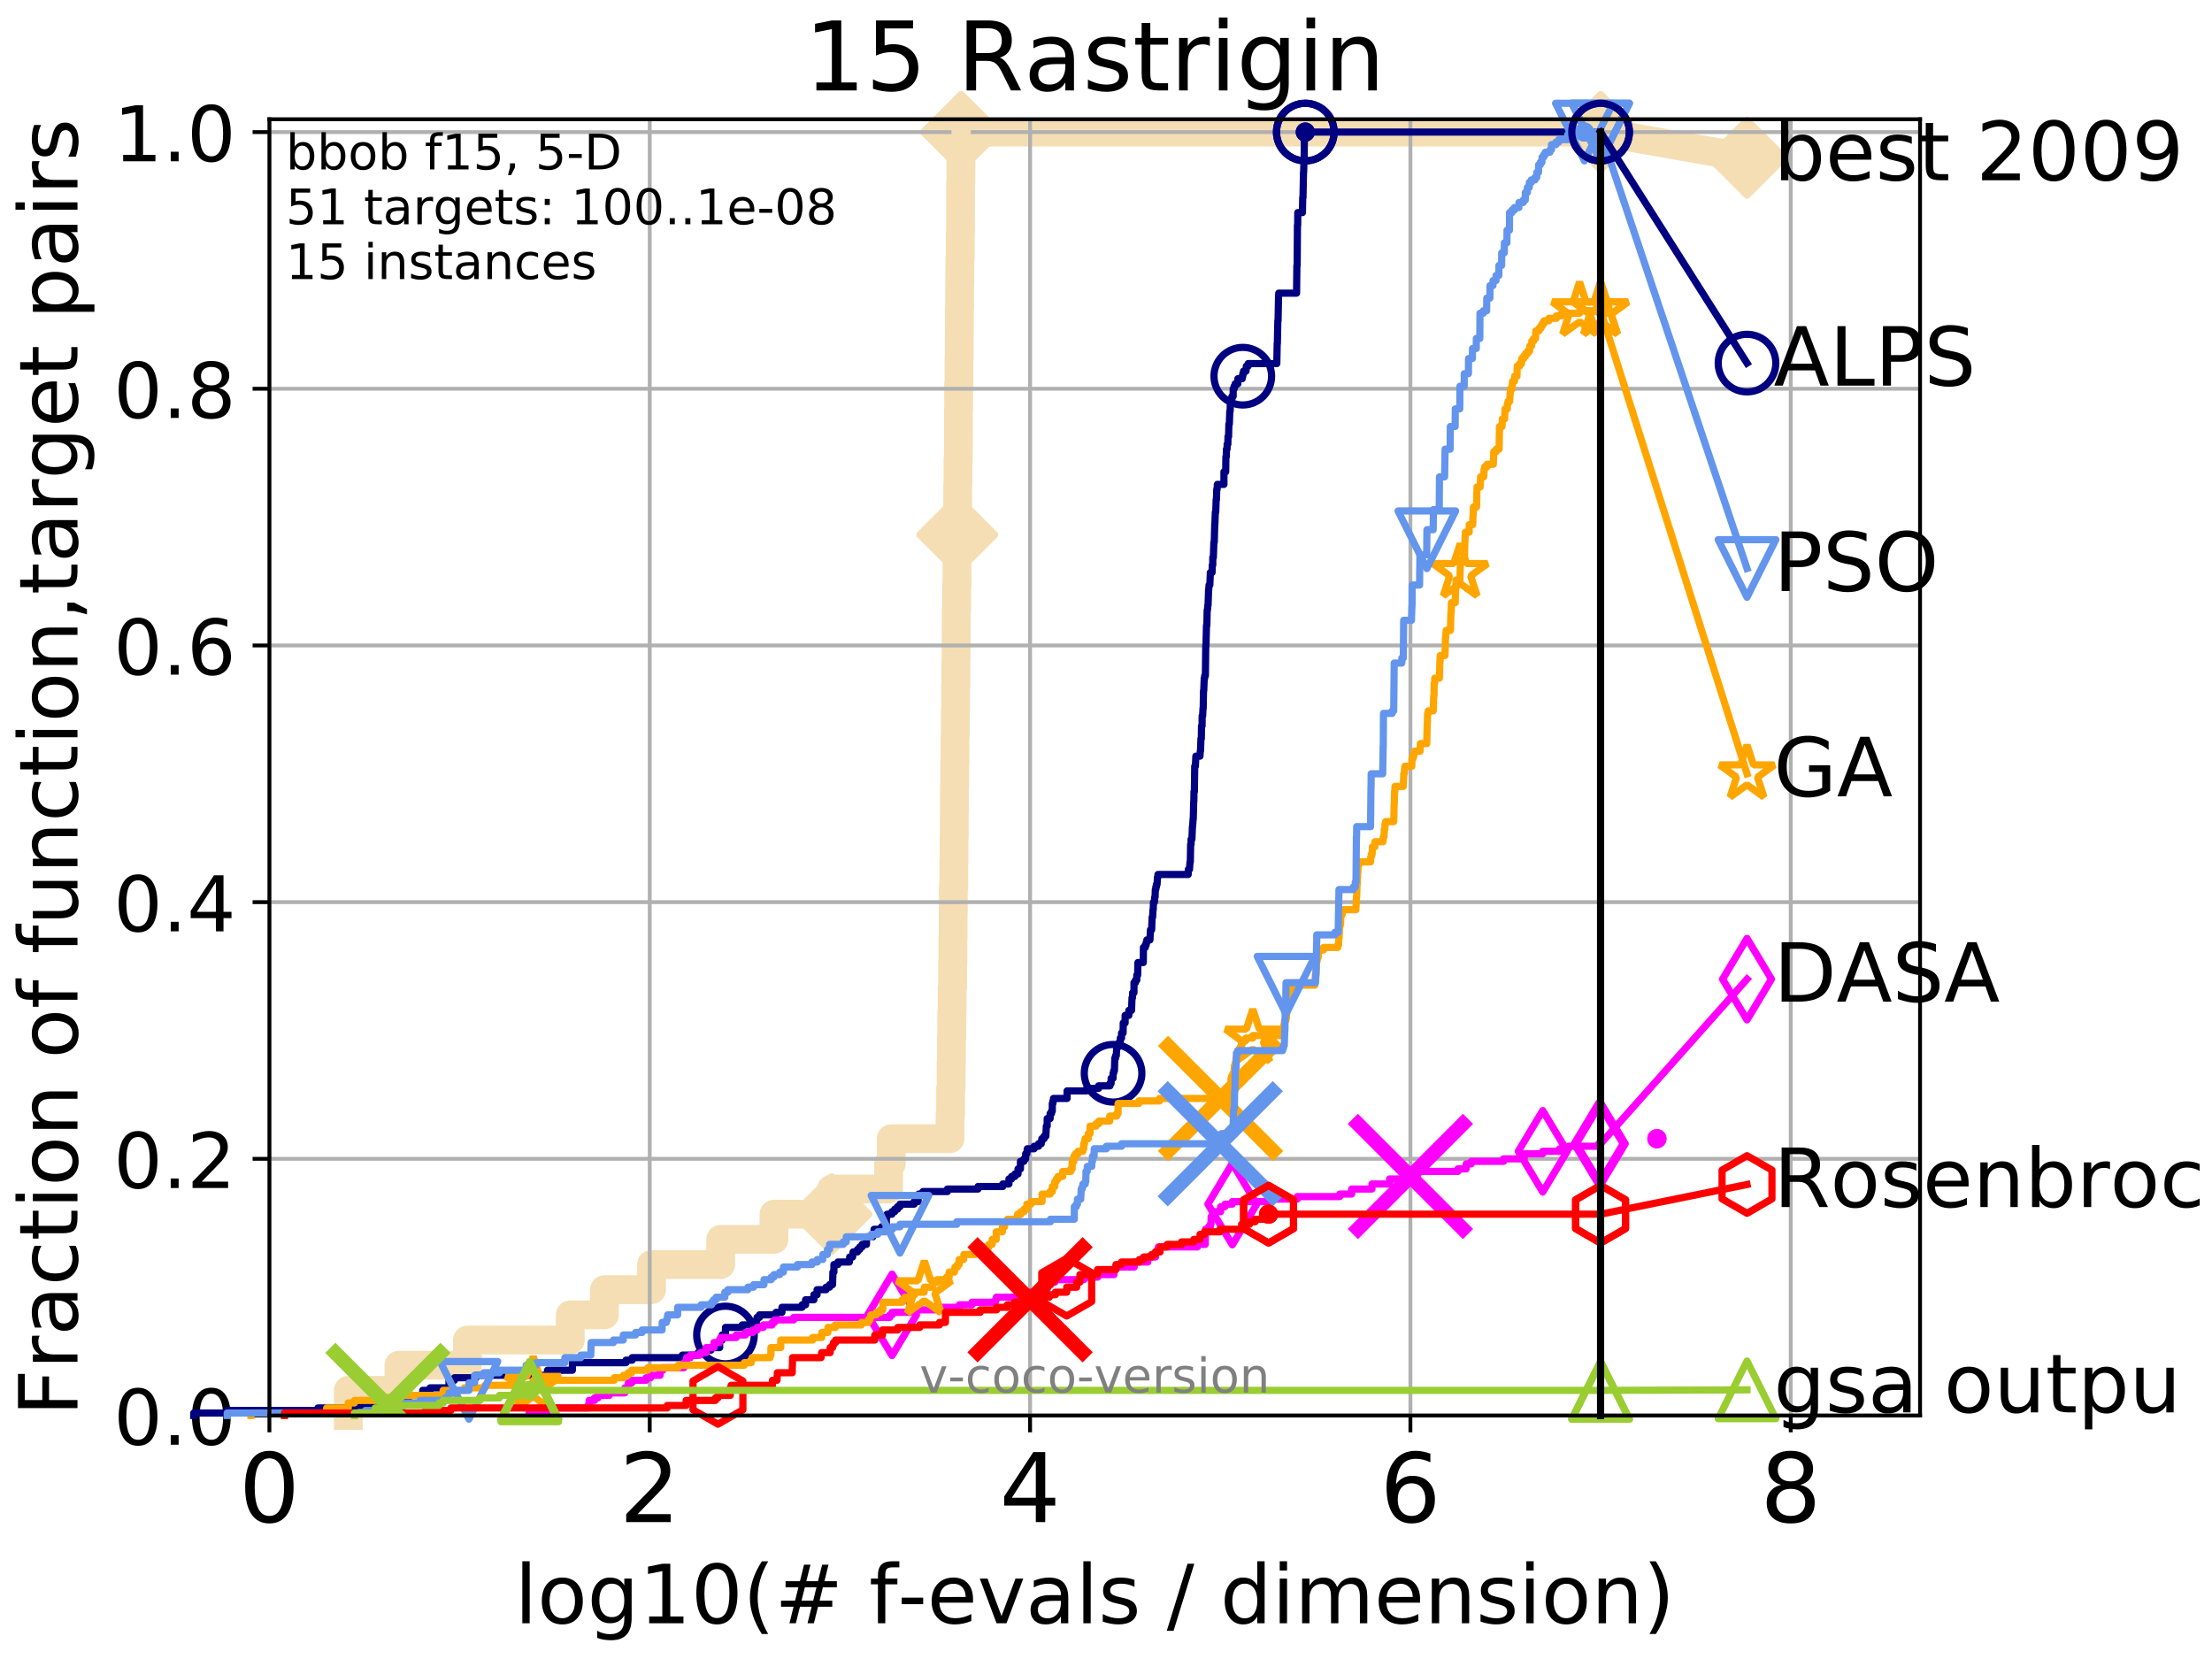 <?xml version="1.0" encoding="utf-8" standalone="no"?>
<!DOCTYPE svg PUBLIC "-//W3C//DTD SVG 1.1//EN"
  "http://www.w3.org/Graphics/SVG/1.1/DTD/svg11.dtd">
<!-- Created with matplotlib (http://matplotlib.org/) -->
<svg height="345.6pt" version="1.1" viewBox="0 0 460.8 345.6" width="460.8pt" xmlns="http://www.w3.org/2000/svg" xmlns:xlink="http://www.w3.org/1999/xlink">
 <defs>
  <style type="text/css">
*{stroke-linecap:butt;stroke-linejoin:round;}
  </style>
 </defs>
 <g id="figure_1">
  <g id="patch_1">
   <path d="M 0 345.6 
L 460.8 345.6 
L 460.8 0 
L 0 0 
z
" style="fill:#ffffff;"/>
  </g>
  <g id="axes_1">
   <g id="patch_2">
    <path d="M 56.12 294.88 
L 399.984 294.88 
L 399.984 24.84 
L 56.12 24.84 
z
" style="fill:#ffffff;"/>
   </g>
   <g id="line2d_1">
    <path d="M 72.559 294.88 
L 72.559 289.638 
L 83.108 289.638 
L 83.108 284.395 
L 97.375 284.395 
L 97.375 279.153 
L 118.794 279.153 
L 118.794 273.91 
L 125.92 273.91 
L 125.92 268.668 
L 135.726 268.668 
L 135.726 263.425 
L 150.124 263.425 
L 150.124 258.183 
L 161.236 258.183 
L 161.236 252.94 
L 173.219 252.94 
L 173.219 247.698 
L 185.114 247.698 
L 185.114 242.455 
L 185.662 242.455 
L 185.662 237.213 
L 197.91 237.213 
L 197.91 231.97 
L 198.038 231.97 
L 198.038 226.728 
L 198.135 226.728 
L 198.135 221.485 
L 198.201 221.485 
L 198.201 216.243 
L 198.266 216.243 
L 198.266 211 
L 198.348 211 
L 198.348 205.758 
L 198.434 205.758 
L 198.434 200.515 
L 198.512 200.515 
L 198.512 195.273 
L 198.549 195.273 
L 198.549 190.03 
L 198.595 190.03 
L 198.595 184.788 
L 198.696 184.788 
L 198.696 179.546 
L 198.737 179.546 
L 198.737 174.303 
L 198.794 174.303 
L 198.794 169.061 
L 198.821 169.061 
L 198.821 163.818 
L 198.881 163.818 
L 198.881 158.576 
L 198.945 158.576 
L 198.945 153.333 
L 199.012 153.333 
L 199.012 148.091 
L 199.069 148.091 
L 199.069 142.848 
L 199.125 142.848 
L 199.125 137.606 
L 199.174 137.606 
L 199.174 132.363 
L 199.198 132.363 
L 199.198 127.121 
L 199.288 127.121 
L 199.288 121.878 
L 199.363 121.878 
L 199.363 116.636 
L 199.418 116.636 
L 199.418 111.393 
L 199.467 111.393 
L 199.467 106.151 
L 199.505 106.151 
L 199.505 100.908 
L 199.566 100.908 
L 199.566 95.666 
L 199.642 95.666 
L 199.642 90.423 
L 199.656 90.423 
L 199.656 85.181 
L 199.711 85.181 
L 199.711 79.938 
L 199.778 79.938 
L 199.778 74.696 
L 199.833 74.696 
L 199.833 69.453 
L 199.851 69.453 
L 199.851 64.211 
L 199.908 64.211 
L 199.908 58.969 
L 199.949 58.969 
L 199.949 53.726 
L 200.028 53.726 
L 200.028 48.484 
L 200.093 48.484 
L 200.093 43.241 
L 200.108 43.241 
L 200.108 37.999 
L 200.174 37.999 
L 200.174 32.756 
L 200.231 32.756 
L 200.231 27.514 
L 333.43 27.514 
" style="fill:none;stroke:#f5deb3;stroke-linecap:square;stroke-width:6;"/>
   </g>
   <g id="line2d_2">
    <defs>
     <path d="M -0 7.778 
L 7.778 0 
L 0 -7.778 
L -7.778 -0 
z
" id="mf116bf182b" style="stroke:#f5deb3;stroke-linejoin:miter;stroke-width:1.5;"/>
    </defs>
    <g>
     <use style="fill:#f5deb3;stroke:#f5deb3;stroke-linejoin:miter;stroke-width:1.5;" x="173.219" xlink:href="#mf116bf182b" y="252.94"/>
     <use style="fill:#f5deb3;stroke:#f5deb3;stroke-linejoin:miter;stroke-width:1.5;" x="199.418" xlink:href="#mf116bf182b" y="111.393"/>
     <use style="fill:#f5deb3;stroke:#f5deb3;stroke-linejoin:miter;stroke-width:1.5;" x="200.231" xlink:href="#mf116bf182b" y="27.514"/>
     <use style="fill:#f5deb3;stroke:#f5deb3;stroke-linejoin:miter;stroke-width:1.5;" x="200.231" xlink:href="#mf116bf182b" y="27.514"/>
     <use style="fill:#f5deb3;stroke:#f5deb3;stroke-linejoin:miter;stroke-width:1.5;" x="333.43" xlink:href="#mf116bf182b" y="27.514"/>
    </g>
   </g>
   <g id="line2d_3">
    <path style="fill:none;stroke:#f5deb3;stroke-linecap:square;stroke-width:6;"/>
    <g/>
   </g>
   <g id="line2d_4">
    <path d="M 333.43 27.514 
L 363.934 32.861 
" style="fill:none;stroke:#f5deb3;stroke-linecap:square;stroke-width:6;"/>
    <g>
     <use style="fill:#f5deb3;stroke:#f5deb3;stroke-linejoin:miter;stroke-width:1.5;" x="333.43" xlink:href="#mf116bf182b" y="27.514"/>
     <use style="fill:#f5deb3;stroke:#f5deb3;stroke-linejoin:miter;stroke-width:1.5;" x="363.934" xlink:href="#mf116bf182b" y="32.861"/>
    </g>
   </g>
   <g id="matplotlib.axis_1">
    <g id="xtick_1">
     <g id="line2d_5">
      <path clip-path="url(#pbfde031945)" d="M 56.12 294.88 
L 56.12 24.84 
" style="fill:none;stroke:#b0b0b0;stroke-linecap:square;stroke-width:0.8;"/>
     </g>
     <g id="line2d_6">
      <defs>
       <path d="M 0 0 
L 0 3.5 
" id="m36085d8cb0" style="stroke:#000000;stroke-width:0.8;"/>
      </defs>
      <g>
       <use style="stroke:#000000;stroke-width:0.8;" x="56.12" xlink:href="#m36085d8cb0" y="294.88"/>
      </g>
     </g>
     <g id="text_1">
      <!-- 0 -->
      <defs>
       <path d="M 31.781 66.406 
Q 24.172 66.406 20.328 58.906 
Q 16.5 51.422 16.5 36.375 
Q 16.5 21.391 20.328 13.891 
Q 24.172 6.391 31.781 6.391 
Q 39.453 6.391 43.281 13.891 
Q 47.125 21.391 47.125 36.375 
Q 47.125 51.422 43.281 58.906 
Q 39.453 66.406 31.781 66.406 
z
M 31.781 74.219 
Q 44.047 74.219 50.516 64.516 
Q 56.984 54.828 56.984 36.375 
Q 56.984 17.969 50.516 8.266 
Q 44.047 -1.422 31.781 -1.422 
Q 19.531 -1.422 13.062 8.266 
Q 6.594 17.969 6.594 36.375 
Q 6.594 54.828 13.062 64.516 
Q 19.531 74.219 31.781 74.219 
z
" id="DejaVuSans-30"/>
      </defs>
      <g transform="translate(49.758 317.077)scale(0.2 -0.2)">
       <use xlink:href="#DejaVuSans-30"/>
      </g>
     </g>
    </g>
    <g id="xtick_2">
     <g id="line2d_7">
      <path clip-path="url(#pbfde031945)" d="M 135.351 294.88 
L 135.351 24.84 
" style="fill:none;stroke:#b0b0b0;stroke-linecap:square;stroke-width:0.8;"/>
     </g>
     <g id="line2d_8">
      <g>
       <use style="stroke:#000000;stroke-width:0.8;" x="135.351" xlink:href="#m36085d8cb0" y="294.88"/>
      </g>
     </g>
     <g id="text_2">
      <!-- 2 -->
      <defs>
       <path d="M 19.188 8.297 
L 53.609 8.297 
L 53.609 0 
L 7.328 0 
L 7.328 8.297 
Q 12.938 14.109 22.625 23.891 
Q 32.328 33.688 34.812 36.531 
Q 39.547 41.844 41.422 45.531 
Q 43.312 49.219 43.312 52.781 
Q 43.312 58.594 39.234 62.25 
Q 35.156 65.922 28.609 65.922 
Q 23.969 65.922 18.812 64.312 
Q 13.672 62.703 7.812 59.422 
L 7.812 69.391 
Q 13.766 71.781 18.938 73 
Q 24.125 74.219 28.422 74.219 
Q 39.75 74.219 46.484 68.547 
Q 53.219 62.891 53.219 53.422 
Q 53.219 48.922 51.531 44.891 
Q 49.859 40.875 45.406 35.406 
Q 44.188 33.984 37.641 27.219 
Q 31.109 20.453 19.188 8.297 
z
" id="DejaVuSans-32"/>
      </defs>
      <g transform="translate(128.989 317.077)scale(0.2 -0.2)">
       <use xlink:href="#DejaVuSans-32"/>
      </g>
     </g>
    </g>
    <g id="xtick_3">
     <g id="line2d_9">
      <path clip-path="url(#pbfde031945)" d="M 214.583 294.88 
L 214.583 24.84 
" style="fill:none;stroke:#b0b0b0;stroke-linecap:square;stroke-width:0.8;"/>
     </g>
     <g id="line2d_10">
      <g>
       <use style="stroke:#000000;stroke-width:0.8;" x="214.583" xlink:href="#m36085d8cb0" y="294.88"/>
      </g>
     </g>
     <g id="text_3">
      <!-- 4 -->
      <defs>
       <path d="M 37.797 64.312 
L 12.891 25.391 
L 37.797 25.391 
z
M 35.203 72.906 
L 47.609 72.906 
L 47.609 25.391 
L 58.016 25.391 
L 58.016 17.188 
L 47.609 17.188 
L 47.609 0 
L 37.797 0 
L 37.797 17.188 
L 4.891 17.188 
L 4.891 26.703 
z
" id="DejaVuSans-34"/>
      </defs>
      <g transform="translate(208.22 317.077)scale(0.2 -0.2)">
       <use xlink:href="#DejaVuSans-34"/>
      </g>
     </g>
    </g>
    <g id="xtick_4">
     <g id="line2d_11">
      <path clip-path="url(#pbfde031945)" d="M 293.814 294.88 
L 293.814 24.84 
" style="fill:none;stroke:#b0b0b0;stroke-linecap:square;stroke-width:0.8;"/>
     </g>
     <g id="line2d_12">
      <g>
       <use style="stroke:#000000;stroke-width:0.8;" x="293.814" xlink:href="#m36085d8cb0" y="294.88"/>
      </g>
     </g>
     <g id="text_4">
      <!-- 6 -->
      <defs>
       <path d="M 33.016 40.375 
Q 26.375 40.375 22.484 35.828 
Q 18.609 31.297 18.609 23.391 
Q 18.609 15.531 22.484 10.953 
Q 26.375 6.391 33.016 6.391 
Q 39.656 6.391 43.531 10.953 
Q 47.406 15.531 47.406 23.391 
Q 47.406 31.297 43.531 35.828 
Q 39.656 40.375 33.016 40.375 
z
M 52.594 71.297 
L 52.594 62.312 
Q 48.875 64.062 45.094 64.984 
Q 41.312 65.922 37.594 65.922 
Q 27.828 65.922 22.672 59.328 
Q 17.531 52.734 16.797 39.406 
Q 19.672 43.656 24.016 45.922 
Q 28.375 48.188 33.594 48.188 
Q 44.578 48.188 50.953 41.516 
Q 57.328 34.859 57.328 23.391 
Q 57.328 12.156 50.688 5.359 
Q 44.047 -1.422 33.016 -1.422 
Q 20.359 -1.422 13.672 8.266 
Q 6.984 17.969 6.984 36.375 
Q 6.984 53.656 15.188 63.938 
Q 23.391 74.219 37.203 74.219 
Q 40.922 74.219 44.703 73.484 
Q 48.484 72.75 52.594 71.297 
z
" id="DejaVuSans-36"/>
      </defs>
      <g transform="translate(287.452 317.077)scale(0.2 -0.2)">
       <use xlink:href="#DejaVuSans-36"/>
      </g>
     </g>
    </g>
    <g id="xtick_5">
     <g id="line2d_13">
      <path clip-path="url(#pbfde031945)" d="M 373.045 294.88 
L 373.045 24.84 
" style="fill:none;stroke:#b0b0b0;stroke-linecap:square;stroke-width:0.8;"/>
     </g>
     <g id="line2d_14">
      <g>
       <use style="stroke:#000000;stroke-width:0.8;" x="373.045" xlink:href="#m36085d8cb0" y="294.88"/>
      </g>
     </g>
     <g id="text_5">
      <!-- 8 -->
      <defs>
       <path d="M 31.781 34.625 
Q 24.75 34.625 20.719 30.859 
Q 16.703 27.094 16.703 20.516 
Q 16.703 13.922 20.719 10.156 
Q 24.75 6.391 31.781 6.391 
Q 38.812 6.391 42.859 10.172 
Q 46.922 13.969 46.922 20.516 
Q 46.922 27.094 42.891 30.859 
Q 38.875 34.625 31.781 34.625 
z
M 21.922 38.812 
Q 15.578 40.375 12.031 44.719 
Q 8.5 49.078 8.5 55.328 
Q 8.5 64.062 14.719 69.141 
Q 20.953 74.219 31.781 74.219 
Q 42.672 74.219 48.875 69.141 
Q 55.078 64.062 55.078 55.328 
Q 55.078 49.078 51.531 44.719 
Q 48 40.375 41.703 38.812 
Q 48.828 37.156 52.797 32.312 
Q 56.781 27.484 56.781 20.516 
Q 56.781 9.906 50.312 4.234 
Q 43.844 -1.422 31.781 -1.422 
Q 19.734 -1.422 13.25 4.234 
Q 6.781 9.906 6.781 20.516 
Q 6.781 27.484 10.781 32.312 
Q 14.797 37.156 21.922 38.812 
z
M 18.312 54.391 
Q 18.312 48.734 21.844 45.562 
Q 25.391 42.391 31.781 42.391 
Q 38.141 42.391 41.719 45.562 
Q 45.312 48.734 45.312 54.391 
Q 45.312 60.062 41.719 63.234 
Q 38.141 66.406 31.781 66.406 
Q 25.391 66.406 21.844 63.234 
Q 18.312 60.062 18.312 54.391 
z
" id="DejaVuSans-38"/>
      </defs>
      <g transform="translate(366.683 317.077)scale(0.2 -0.2)">
       <use xlink:href="#DejaVuSans-38"/>
      </g>
     </g>
    </g>
    <g id="text_6">
     <!-- log10(# f-evals / dimension) -->
     <defs>
      <path d="M 9.422 75.984 
L 18.406 75.984 
L 18.406 0 
L 9.422 0 
z
" id="DejaVuSans-6c"/>
      <path d="M 30.609 48.391 
Q 23.391 48.391 19.188 42.75 
Q 14.984 37.109 14.984 27.297 
Q 14.984 17.484 19.156 11.844 
Q 23.344 6.203 30.609 6.203 
Q 37.797 6.203 41.984 11.859 
Q 46.188 17.531 46.188 27.297 
Q 46.188 37.016 41.984 42.703 
Q 37.797 48.391 30.609 48.391 
z
M 30.609 56 
Q 42.328 56 49.016 48.375 
Q 55.719 40.766 55.719 27.297 
Q 55.719 13.875 49.016 6.219 
Q 42.328 -1.422 30.609 -1.422 
Q 18.844 -1.422 12.172 6.219 
Q 5.516 13.875 5.516 27.297 
Q 5.516 40.766 12.172 48.375 
Q 18.844 56 30.609 56 
z
" id="DejaVuSans-6f"/>
      <path d="M 45.406 27.984 
Q 45.406 37.75 41.375 43.109 
Q 37.359 48.484 30.078 48.484 
Q 22.859 48.484 18.828 43.109 
Q 14.797 37.75 14.797 27.984 
Q 14.797 18.266 18.828 12.891 
Q 22.859 7.516 30.078 7.516 
Q 37.359 7.516 41.375 12.891 
Q 45.406 18.266 45.406 27.984 
z
M 54.391 6.781 
Q 54.391 -7.172 48.188 -13.984 
Q 42 -20.797 29.203 -20.797 
Q 24.469 -20.797 20.266 -20.094 
Q 16.062 -19.391 12.109 -17.922 
L 12.109 -9.188 
Q 16.062 -11.328 19.922 -12.344 
Q 23.781 -13.375 27.781 -13.375 
Q 36.625 -13.375 41.016 -8.766 
Q 45.406 -4.156 45.406 5.172 
L 45.406 9.625 
Q 42.625 4.781 38.281 2.391 
Q 33.938 0 27.875 0 
Q 17.828 0 11.672 7.656 
Q 5.516 15.328 5.516 27.984 
Q 5.516 40.672 11.672 48.328 
Q 17.828 56 27.875 56 
Q 33.938 56 38.281 53.609 
Q 42.625 51.219 45.406 46.391 
L 45.406 54.688 
L 54.391 54.688 
z
" id="DejaVuSans-67"/>
      <path d="M 12.406 8.297 
L 28.516 8.297 
L 28.516 63.922 
L 10.984 60.406 
L 10.984 69.391 
L 28.422 72.906 
L 38.281 72.906 
L 38.281 8.297 
L 54.391 8.297 
L 54.391 0 
L 12.406 0 
z
" id="DejaVuSans-31"/>
      <path d="M 31 75.875 
Q 24.469 64.656 21.281 53.656 
Q 18.109 42.672 18.109 31.391 
Q 18.109 20.125 21.312 9.062 
Q 24.516 -2 31 -13.188 
L 23.188 -13.188 
Q 15.875 -1.703 12.234 9.375 
Q 8.594 20.453 8.594 31.391 
Q 8.594 42.281 12.203 53.312 
Q 15.828 64.359 23.188 75.875 
z
" id="DejaVuSans-28"/>
      <path d="M 51.125 44 
L 36.922 44 
L 32.812 27.688 
L 47.125 27.688 
z
M 43.797 71.781 
L 38.719 51.516 
L 52.984 51.516 
L 58.109 71.781 
L 65.922 71.781 
L 60.891 51.516 
L 76.125 51.516 
L 76.125 44 
L 58.984 44 
L 54.984 27.688 
L 70.516 27.688 
L 70.516 20.219 
L 53.078 20.219 
L 48 0 
L 40.188 0 
L 45.219 20.219 
L 30.906 20.219 
L 25.875 0 
L 18.016 0 
L 23.094 20.219 
L 7.719 20.219 
L 7.719 27.688 
L 24.906 27.688 
L 29 44 
L 13.281 44 
L 13.281 51.516 
L 30.906 51.516 
L 35.891 71.781 
z
" id="DejaVuSans-23"/>
      <path id="DejaVuSans-20"/>
      <path d="M 37.109 75.984 
L 37.109 68.5 
L 28.516 68.5 
Q 23.688 68.5 21.797 66.547 
Q 19.922 64.594 19.922 59.516 
L 19.922 54.688 
L 34.719 54.688 
L 34.719 47.703 
L 19.922 47.703 
L 19.922 0 
L 10.891 0 
L 10.891 47.703 
L 2.297 47.703 
L 2.297 54.688 
L 10.891 54.688 
L 10.891 58.5 
Q 10.891 67.625 15.141 71.797 
Q 19.391 75.984 28.609 75.984 
z
" id="DejaVuSans-66"/>
      <path d="M 4.891 31.391 
L 31.203 31.391 
L 31.203 23.391 
L 4.891 23.391 
z
" id="DejaVuSans-2d"/>
      <path d="M 56.203 29.594 
L 56.203 25.203 
L 14.891 25.203 
Q 15.484 15.922 20.484 11.062 
Q 25.484 6.203 34.422 6.203 
Q 39.594 6.203 44.453 7.469 
Q 49.312 8.734 54.109 11.281 
L 54.109 2.781 
Q 49.266 0.734 44.188 -0.344 
Q 39.109 -1.422 33.891 -1.422 
Q 20.797 -1.422 13.156 6.188 
Q 5.516 13.812 5.516 26.812 
Q 5.516 40.234 12.766 48.109 
Q 20.016 56 32.328 56 
Q 43.359 56 49.781 48.891 
Q 56.203 41.797 56.203 29.594 
z
M 47.219 32.234 
Q 47.125 39.594 43.094 43.984 
Q 39.062 48.391 32.422 48.391 
Q 24.906 48.391 20.391 44.141 
Q 15.875 39.891 15.188 32.172 
z
" id="DejaVuSans-65"/>
      <path d="M 2.984 54.688 
L 12.5 54.688 
L 29.594 8.797 
L 46.688 54.688 
L 56.203 54.688 
L 35.688 0 
L 23.484 0 
z
" id="DejaVuSans-76"/>
      <path d="M 34.281 27.484 
Q 23.391 27.484 19.188 25 
Q 14.984 22.516 14.984 16.5 
Q 14.984 11.719 18.141 8.906 
Q 21.297 6.109 26.703 6.109 
Q 34.188 6.109 38.703 11.406 
Q 43.219 16.703 43.219 25.484 
L 43.219 27.484 
z
M 52.203 31.203 
L 52.203 0 
L 43.219 0 
L 43.219 8.297 
Q 40.141 3.328 35.547 0.953 
Q 30.953 -1.422 24.312 -1.422 
Q 15.922 -1.422 10.953 3.297 
Q 6 8.016 6 15.922 
Q 6 25.141 12.172 29.828 
Q 18.359 34.516 30.609 34.516 
L 43.219 34.516 
L 43.219 35.406 
Q 43.219 41.609 39.141 45 
Q 35.062 48.391 27.688 48.391 
Q 23 48.391 18.547 47.266 
Q 14.109 46.141 10.016 43.891 
L 10.016 52.203 
Q 14.938 54.109 19.578 55.047 
Q 24.219 56 28.609 56 
Q 40.484 56 46.344 49.844 
Q 52.203 43.703 52.203 31.203 
z
" id="DejaVuSans-61"/>
      <path d="M 44.281 53.078 
L 44.281 44.578 
Q 40.484 46.531 36.375 47.5 
Q 32.281 48.484 27.875 48.484 
Q 21.188 48.484 17.844 46.438 
Q 14.5 44.391 14.5 40.281 
Q 14.5 37.156 16.891 35.375 
Q 19.281 33.594 26.516 31.984 
L 29.594 31.297 
Q 39.156 29.25 43.188 25.516 
Q 47.219 21.781 47.219 15.094 
Q 47.219 7.469 41.188 3.016 
Q 35.156 -1.422 24.609 -1.422 
Q 20.219 -1.422 15.453 -0.562 
Q 10.688 0.297 5.422 2 
L 5.422 11.281 
Q 10.406 8.688 15.234 7.391 
Q 20.062 6.109 24.812 6.109 
Q 31.156 6.109 34.562 8.281 
Q 37.984 10.453 37.984 14.406 
Q 37.984 18.062 35.516 20.016 
Q 33.062 21.969 24.703 23.781 
L 21.578 24.516 
Q 13.234 26.266 9.516 29.906 
Q 5.812 33.547 5.812 39.891 
Q 5.812 47.609 11.281 51.797 
Q 16.75 56 26.812 56 
Q 31.781 56 36.172 55.266 
Q 40.578 54.547 44.281 53.078 
z
" id="DejaVuSans-73"/>
      <path d="M 25.391 72.906 
L 33.688 72.906 
L 8.297 -9.281 
L 0 -9.281 
z
" id="DejaVuSans-2f"/>
      <path d="M 45.406 46.391 
L 45.406 75.984 
L 54.391 75.984 
L 54.391 0 
L 45.406 0 
L 45.406 8.203 
Q 42.578 3.328 38.25 0.953 
Q 33.938 -1.422 27.875 -1.422 
Q 17.969 -1.422 11.734 6.484 
Q 5.516 14.406 5.516 27.297 
Q 5.516 40.188 11.734 48.094 
Q 17.969 56 27.875 56 
Q 33.938 56 38.25 53.625 
Q 42.578 51.266 45.406 46.391 
z
M 14.797 27.297 
Q 14.797 17.391 18.875 11.75 
Q 22.953 6.109 30.078 6.109 
Q 37.203 6.109 41.297 11.75 
Q 45.406 17.391 45.406 27.297 
Q 45.406 37.203 41.297 42.844 
Q 37.203 48.484 30.078 48.484 
Q 22.953 48.484 18.875 42.844 
Q 14.797 37.203 14.797 27.297 
z
" id="DejaVuSans-64"/>
      <path d="M 9.422 54.688 
L 18.406 54.688 
L 18.406 0 
L 9.422 0 
z
M 9.422 75.984 
L 18.406 75.984 
L 18.406 64.594 
L 9.422 64.594 
z
" id="DejaVuSans-69"/>
      <path d="M 52 44.188 
Q 55.375 50.25 60.062 53.125 
Q 64.75 56 71.094 56 
Q 79.641 56 84.281 50.016 
Q 88.922 44.047 88.922 33.016 
L 88.922 0 
L 79.891 0 
L 79.891 32.719 
Q 79.891 40.578 77.094 44.375 
Q 74.312 48.188 68.609 48.188 
Q 61.625 48.188 57.562 43.547 
Q 53.516 38.922 53.516 30.906 
L 53.516 0 
L 44.484 0 
L 44.484 32.719 
Q 44.484 40.625 41.703 44.406 
Q 38.922 48.188 33.109 48.188 
Q 26.219 48.188 22.156 43.531 
Q 18.109 38.875 18.109 30.906 
L 18.109 0 
L 9.078 0 
L 9.078 54.688 
L 18.109 54.688 
L 18.109 46.188 
Q 21.188 51.219 25.484 53.609 
Q 29.781 56 35.688 56 
Q 41.656 56 45.828 52.969 
Q 50 49.953 52 44.188 
z
" id="DejaVuSans-6d"/>
      <path d="M 54.891 33.016 
L 54.891 0 
L 45.906 0 
L 45.906 32.719 
Q 45.906 40.484 42.875 44.328 
Q 39.844 48.188 33.797 48.188 
Q 26.516 48.188 22.312 43.547 
Q 18.109 38.922 18.109 30.906 
L 18.109 0 
L 9.078 0 
L 9.078 54.688 
L 18.109 54.688 
L 18.109 46.188 
Q 21.344 51.125 25.703 53.562 
Q 30.078 56 35.797 56 
Q 45.219 56 50.047 50.172 
Q 54.891 44.344 54.891 33.016 
z
" id="DejaVuSans-6e"/>
      <path d="M 8.016 75.875 
L 15.828 75.875 
Q 23.141 64.359 26.781 53.312 
Q 30.422 42.281 30.422 31.391 
Q 30.422 20.453 26.781 9.375 
Q 23.141 -1.703 15.828 -13.188 
L 8.016 -13.188 
Q 14.5 -2 17.703 9.062 
Q 20.906 20.125 20.906 31.391 
Q 20.906 42.672 17.703 53.656 
Q 14.5 64.656 8.016 75.875 
z
" id="DejaVuSans-29"/>
     </defs>
     <g transform="translate(107.211 338.154)scale(0.17 -0.17)">
      <use xlink:href="#DejaVuSans-6c"/>
      <use x="27.783" xlink:href="#DejaVuSans-6f"/>
      <use x="88.965" xlink:href="#DejaVuSans-67"/>
      <use x="152.441" xlink:href="#DejaVuSans-31"/>
      <use x="216.064" xlink:href="#DejaVuSans-30"/>
      <use x="279.688" xlink:href="#DejaVuSans-28"/>
      <use x="318.701" xlink:href="#DejaVuSans-23"/>
      <use x="402.49" xlink:href="#DejaVuSans-20"/>
      <use x="434.277" xlink:href="#DejaVuSans-66"/>
      <use x="469.404" xlink:href="#DejaVuSans-2d"/>
      <use x="505.488" xlink:href="#DejaVuSans-65"/>
      <use x="567.012" xlink:href="#DejaVuSans-76"/>
      <use x="626.191" xlink:href="#DejaVuSans-61"/>
      <use x="687.471" xlink:href="#DejaVuSans-6c"/>
      <use x="715.254" xlink:href="#DejaVuSans-73"/>
      <use x="767.354" xlink:href="#DejaVuSans-20"/>
      <use x="799.141" xlink:href="#DejaVuSans-2f"/>
      <use x="832.832" xlink:href="#DejaVuSans-20"/>
      <use x="864.619" xlink:href="#DejaVuSans-64"/>
      <use x="928.096" xlink:href="#DejaVuSans-69"/>
      <use x="955.879" xlink:href="#DejaVuSans-6d"/>
      <use x="1053.291" xlink:href="#DejaVuSans-65"/>
      <use x="1114.814" xlink:href="#DejaVuSans-6e"/>
      <use x="1178.193" xlink:href="#DejaVuSans-73"/>
      <use x="1230.293" xlink:href="#DejaVuSans-69"/>
      <use x="1258.076" xlink:href="#DejaVuSans-6f"/>
      <use x="1319.258" xlink:href="#DejaVuSans-6e"/>
      <use x="1382.637" xlink:href="#DejaVuSans-29"/>
     </g>
    </g>
   </g>
   <g id="matplotlib.axis_2">
    <g id="ytick_1">
     <g id="line2d_15">
      <path clip-path="url(#pbfde031945)" d="M 56.12 294.88 
L 399.984 294.88 
" style="fill:none;stroke:#b0b0b0;stroke-linecap:square;stroke-width:0.8;"/>
     </g>
     <g id="line2d_16">
      <defs>
       <path d="M 0 0 
L -3.5 0 
" id="mc83eed8e8f" style="stroke:#000000;stroke-width:0.8;"/>
      </defs>
      <g>
       <use style="stroke:#000000;stroke-width:0.8;" x="56.12" xlink:href="#mc83eed8e8f" y="294.88"/>
      </g>
     </g>
     <g id="text_7">
      <!-- 0.0 -->
      <defs>
       <path d="M 10.688 12.406 
L 21 12.406 
L 21 0 
L 10.688 0 
z
" id="DejaVuSans-2e"/>
      </defs>
      <g transform="translate(23.675 300.959)scale(0.16 -0.16)">
       <use xlink:href="#DejaVuSans-30"/>
       <use x="63.623" xlink:href="#DejaVuSans-2e"/>
       <use x="95.41" xlink:href="#DejaVuSans-30"/>
      </g>
     </g>
    </g>
    <g id="ytick_2">
     <g id="line2d_17">
      <path clip-path="url(#pbfde031945)" d="M 56.12 241.407 
L 399.984 241.407 
" style="fill:none;stroke:#b0b0b0;stroke-linecap:square;stroke-width:0.8;"/>
     </g>
     <g id="line2d_18">
      <g>
       <use style="stroke:#000000;stroke-width:0.8;" x="56.12" xlink:href="#mc83eed8e8f" y="241.407"/>
      </g>
     </g>
     <g id="text_8">
      <!-- 0.2 -->
      <g transform="translate(23.675 247.485)scale(0.16 -0.16)">
       <use xlink:href="#DejaVuSans-30"/>
       <use x="63.623" xlink:href="#DejaVuSans-2e"/>
       <use x="95.41" xlink:href="#DejaVuSans-32"/>
      </g>
     </g>
    </g>
    <g id="ytick_3">
     <g id="line2d_19">
      <path clip-path="url(#pbfde031945)" d="M 56.12 187.933 
L 399.984 187.933 
" style="fill:none;stroke:#b0b0b0;stroke-linecap:square;stroke-width:0.8;"/>
     </g>
     <g id="line2d_20">
      <g>
       <use style="stroke:#000000;stroke-width:0.8;" x="56.12" xlink:href="#mc83eed8e8f" y="187.933"/>
      </g>
     </g>
     <g id="text_9">
      <!-- 0.4 -->
      <g transform="translate(23.675 194.012)scale(0.16 -0.16)">
       <use xlink:href="#DejaVuSans-30"/>
       <use x="63.623" xlink:href="#DejaVuSans-2e"/>
       <use x="95.41" xlink:href="#DejaVuSans-34"/>
      </g>
     </g>
    </g>
    <g id="ytick_4">
     <g id="line2d_21">
      <path clip-path="url(#pbfde031945)" d="M 56.12 134.46 
L 399.984 134.46 
" style="fill:none;stroke:#b0b0b0;stroke-linecap:square;stroke-width:0.8;"/>
     </g>
     <g id="line2d_22">
      <g>
       <use style="stroke:#000000;stroke-width:0.8;" x="56.12" xlink:href="#mc83eed8e8f" y="134.46"/>
      </g>
     </g>
     <g id="text_10">
      <!-- 0.6 -->
      <g transform="translate(23.675 140.539)scale(0.16 -0.16)">
       <use xlink:href="#DejaVuSans-30"/>
       <use x="63.623" xlink:href="#DejaVuSans-2e"/>
       <use x="95.41" xlink:href="#DejaVuSans-36"/>
      </g>
     </g>
    </g>
    <g id="ytick_5">
     <g id="line2d_23">
      <path clip-path="url(#pbfde031945)" d="M 56.12 80.987 
L 399.984 80.987 
" style="fill:none;stroke:#b0b0b0;stroke-linecap:square;stroke-width:0.8;"/>
     </g>
     <g id="line2d_24">
      <g>
       <use style="stroke:#000000;stroke-width:0.8;" x="56.12" xlink:href="#mc83eed8e8f" y="80.987"/>
      </g>
     </g>
     <g id="text_11">
      <!-- 0.8 -->
      <g transform="translate(23.675 87.066)scale(0.16 -0.16)">
       <use xlink:href="#DejaVuSans-30"/>
       <use x="63.623" xlink:href="#DejaVuSans-2e"/>
       <use x="95.41" xlink:href="#DejaVuSans-38"/>
      </g>
     </g>
    </g>
    <g id="ytick_6">
     <g id="line2d_25">
      <path clip-path="url(#pbfde031945)" d="M 56.12 27.514 
L 399.984 27.514 
" style="fill:none;stroke:#b0b0b0;stroke-linecap:square;stroke-width:0.8;"/>
     </g>
     <g id="line2d_26">
      <g>
       <use style="stroke:#000000;stroke-width:0.8;" x="56.12" xlink:href="#mc83eed8e8f" y="27.514"/>
      </g>
     </g>
     <g id="text_12">
      <!-- 1.0 -->
      <g transform="translate(23.675 33.592)scale(0.16 -0.16)">
       <use xlink:href="#DejaVuSans-31"/>
       <use x="63.623" xlink:href="#DejaVuSans-2e"/>
       <use x="95.41" xlink:href="#DejaVuSans-30"/>
      </g>
     </g>
    </g>
    <g id="text_13">
     <!-- Fraction of function,target pairs -->
     <defs>
      <path d="M 9.812 72.906 
L 51.703 72.906 
L 51.703 64.594 
L 19.672 64.594 
L 19.672 43.109 
L 48.578 43.109 
L 48.578 34.812 
L 19.672 34.812 
L 19.672 0 
L 9.812 0 
z
" id="DejaVuSans-46"/>
      <path d="M 41.109 46.297 
Q 39.594 47.172 37.812 47.578 
Q 36.031 48 33.891 48 
Q 26.266 48 22.188 43.047 
Q 18.109 38.094 18.109 28.812 
L 18.109 0 
L 9.078 0 
L 9.078 54.688 
L 18.109 54.688 
L 18.109 46.188 
Q 20.953 51.172 25.484 53.578 
Q 30.031 56 36.531 56 
Q 37.453 56 38.578 55.875 
Q 39.703 55.766 41.062 55.516 
z
" id="DejaVuSans-72"/>
      <path d="M 48.781 52.594 
L 48.781 44.188 
Q 44.969 46.297 41.141 47.344 
Q 37.312 48.391 33.406 48.391 
Q 24.656 48.391 19.812 42.844 
Q 14.984 37.312 14.984 27.297 
Q 14.984 17.281 19.812 11.734 
Q 24.656 6.203 33.406 6.203 
Q 37.312 6.203 41.141 7.25 
Q 44.969 8.297 48.781 10.406 
L 48.781 2.094 
Q 45.016 0.344 40.984 -0.531 
Q 36.969 -1.422 32.422 -1.422 
Q 20.062 -1.422 12.781 6.344 
Q 5.516 14.109 5.516 27.297 
Q 5.516 40.672 12.859 48.328 
Q 20.219 56 33.016 56 
Q 37.156 56 41.109 55.141 
Q 45.062 54.297 48.781 52.594 
z
" id="DejaVuSans-63"/>
      <path d="M 18.312 70.219 
L 18.312 54.688 
L 36.812 54.688 
L 36.812 47.703 
L 18.312 47.703 
L 18.312 18.016 
Q 18.312 11.328 20.141 9.422 
Q 21.969 7.516 27.594 7.516 
L 36.812 7.516 
L 36.812 0 
L 27.594 0 
Q 17.188 0 13.234 3.875 
Q 9.281 7.766 9.281 18.016 
L 9.281 47.703 
L 2.688 47.703 
L 2.688 54.688 
L 9.281 54.688 
L 9.281 70.219 
z
" id="DejaVuSans-74"/>
      <path d="M 8.5 21.578 
L 8.5 54.688 
L 17.484 54.688 
L 17.484 21.922 
Q 17.484 14.156 20.5 10.266 
Q 23.531 6.391 29.594 6.391 
Q 36.859 6.391 41.078 11.031 
Q 45.312 15.672 45.312 23.688 
L 45.312 54.688 
L 54.297 54.688 
L 54.297 0 
L 45.312 0 
L 45.312 8.406 
Q 42.047 3.422 37.719 1 
Q 33.406 -1.422 27.688 -1.422 
Q 18.266 -1.422 13.375 4.438 
Q 8.5 10.297 8.5 21.578 
z
M 31.109 56 
z
" id="DejaVuSans-75"/>
      <path d="M 11.719 12.406 
L 22.016 12.406 
L 22.016 4 
L 14.016 -11.625 
L 7.719 -11.625 
L 11.719 4 
z
" id="DejaVuSans-2c"/>
      <path d="M 18.109 8.203 
L 18.109 -20.797 
L 9.078 -20.797 
L 9.078 54.688 
L 18.109 54.688 
L 18.109 46.391 
Q 20.953 51.266 25.266 53.625 
Q 29.594 56 35.594 56 
Q 45.562 56 51.781 48.094 
Q 58.016 40.188 58.016 27.297 
Q 58.016 14.406 51.781 6.484 
Q 45.562 -1.422 35.594 -1.422 
Q 29.594 -1.422 25.266 0.953 
Q 20.953 3.328 18.109 8.203 
z
M 48.688 27.297 
Q 48.688 37.203 44.609 42.844 
Q 40.531 48.484 33.406 48.484 
Q 26.266 48.484 22.188 42.844 
Q 18.109 37.203 18.109 27.297 
Q 18.109 17.391 22.188 11.75 
Q 26.266 6.109 33.406 6.109 
Q 40.531 6.109 44.609 11.75 
Q 48.688 17.391 48.688 27.297 
z
" id="DejaVuSans-70"/>
     </defs>
     <g transform="translate(16.14 294.999)rotate(-90)scale(0.17 -0.17)">
      <use xlink:href="#DejaVuSans-46"/>
      <use x="57.41" xlink:href="#DejaVuSans-72"/>
      <use x="98.523" xlink:href="#DejaVuSans-61"/>
      <use x="159.803" xlink:href="#DejaVuSans-63"/>
      <use x="214.783" xlink:href="#DejaVuSans-74"/>
      <use x="253.992" xlink:href="#DejaVuSans-69"/>
      <use x="281.775" xlink:href="#DejaVuSans-6f"/>
      <use x="342.957" xlink:href="#DejaVuSans-6e"/>
      <use x="406.336" xlink:href="#DejaVuSans-20"/>
      <use x="438.123" xlink:href="#DejaVuSans-6f"/>
      <use x="499.305" xlink:href="#DejaVuSans-66"/>
      <use x="534.51" xlink:href="#DejaVuSans-20"/>
      <use x="566.297" xlink:href="#DejaVuSans-66"/>
      <use x="601.502" xlink:href="#DejaVuSans-75"/>
      <use x="664.881" xlink:href="#DejaVuSans-6e"/>
      <use x="728.26" xlink:href="#DejaVuSans-63"/>
      <use x="783.24" xlink:href="#DejaVuSans-74"/>
      <use x="822.449" xlink:href="#DejaVuSans-69"/>
      <use x="850.232" xlink:href="#DejaVuSans-6f"/>
      <use x="911.414" xlink:href="#DejaVuSans-6e"/>
      <use x="974.793" xlink:href="#DejaVuSans-2c"/>
      <use x="1006.58" xlink:href="#DejaVuSans-74"/>
      <use x="1045.789" xlink:href="#DejaVuSans-61"/>
      <use x="1107.068" xlink:href="#DejaVuSans-72"/>
      <use x="1148.166" xlink:href="#DejaVuSans-67"/>
      <use x="1211.643" xlink:href="#DejaVuSans-65"/>
      <use x="1273.166" xlink:href="#DejaVuSans-74"/>
      <use x="1312.375" xlink:href="#DejaVuSans-20"/>
      <use x="1344.162" xlink:href="#DejaVuSans-70"/>
      <use x="1407.639" xlink:href="#DejaVuSans-61"/>
      <use x="1468.918" xlink:href="#DejaVuSans-69"/>
      <use x="1496.701" xlink:href="#DejaVuSans-72"/>
      <use x="1537.814" xlink:href="#DejaVuSans-73"/>
     </g>
    </g>
   </g>
   <g id="line2d_27">
    <defs>
     <path d="M 0 1.5 
C 0.398 1.5 0.779 1.342 1.061 1.061 
C 1.342 0.779 1.5 0.398 1.5 0 
C 1.5 -0.398 1.342 -0.779 1.061 -1.061 
C 0.779 -1.342 0.398 -1.5 0 -1.5 
C -0.398 -1.5 -0.779 -1.342 -1.061 -1.061 
C -1.342 -0.779 -1.5 -0.398 -1.5 0 
C -1.5 0.398 -1.342 0.779 -1.061 1.061 
C -0.779 1.342 -0.398 1.5 0 1.5 
z
" id="md98a98a08e" style="stroke:#f5deb3;"/>
    </defs>
    <g>
     <use style="fill:#f5deb3;stroke:#f5deb3;" x="200.231" xlink:href="#md98a98a08e" y="27.514"/>
     <use style="fill:#f5deb3;stroke:#f5deb3;" x="200.231" xlink:href="#md98a98a08e" y="27.514"/>
    </g>
   </g>
   <g id="line2d_28">
    <defs>
     <path d="M 0 1.5 
C 0.398 1.5 0.779 1.342 1.061 1.061 
C 1.342 0.779 1.5 0.398 1.5 0 
C 1.5 -0.398 1.342 -0.779 1.061 -1.061 
C 0.779 -1.342 0.398 -1.5 0 -1.5 
C -0.398 -1.5 -0.779 -1.342 -1.061 -1.061 
C -1.342 -0.779 -1.5 -0.398 -1.5 0 
C -1.5 0.398 -1.342 0.779 -1.061 1.061 
C -0.779 1.342 -0.398 1.5 0 1.5 
z
" id="m6a33423725" style="stroke:#000080;"/>
    </defs>
    <g>
     <use style="fill:#000080;stroke:#000080;" x="271.915" xlink:href="#m6a33423725" y="27.514"/>
     <use style="fill:#000080;stroke:#000080;" x="271.915" xlink:href="#m6a33423725" y="27.514"/>
    </g>
   </g>
   <g id="line2d_29">
    <path d="M 40.355 294.88 
L 40.355 294.356 
L 47.331 294.356 
L 47.331 293.832 
L 66.233 293.832 
L 66.233 293.307 
L 73.834 293.307 
L 73.834 292.783 
L 78.158 292.783 
L 78.158 291.21 
L 85.134 291.21 
L 85.134 290.686 
L 88.057 290.686 
L 88.057 289.638 
L 89.599 289.638 
L 89.599 289.113 
L 93.536 289.113 
L 93.536 287.541 
L 94.671 287.541 
L 94.671 287.016 
L 99.157 287.016 
L 99.157 286.492 
L 114.054 286.492 
L 114.054 285.444 
L 119.239 285.444 
L 119.239 283.871 
L 130.402 283.871 
L 130.402 283.347 
L 131.683 283.347 
L 131.683 282.822 
L 142.143 282.822 
L 142.143 282.298 
L 145.426 282.298 
L 145.426 281.774 
L 146.084 281.774 
L 146.084 281.25 
L 148.116 281.25 
L 148.116 280.725 
L 149.919 280.725 
L 149.919 279.153 
L 150.428 279.153 
L 150.428 278.104 
L 151.13 278.104 
L 151.13 276.531 
L 154.616 276.531 
L 154.616 276.007 
L 157.551 276.007 
L 157.551 274.959 
L 157.712 274.959 
L 157.712 274.434 
L 158.211 274.434 
L 158.211 273.91 
L 161.652 273.91 
L 161.652 273.386 
L 162.896 273.386 
L 162.896 272.337 
L 167.099 272.337 
L 167.099 271.813 
L 167.818 271.813 
L 167.818 270.765 
L 169.548 270.765 
L 169.548 269.716 
L 170.214 269.716 
L 170.214 268.668 
L 172.09 268.668 
L 172.09 268.143 
L 172.818 268.143 
L 172.818 267.619 
L 173.435 267.619 
L 173.514 264.998 
L 173.718 264.998 
L 173.718 263.425 
L 174.549 263.425 
L 174.549 262.901 
L 176.941 262.901 
L 177.006 261.852 
L 177.618 261.852 
L 177.712 260.804 
L 178.624 260.804 
L 178.624 260.28 
L 179.109 260.28 
L 179.109 259.755 
L 179.589 259.755 
L 179.589 259.231 
L 180.506 259.231 
L 180.506 257.658 
L 181.826 257.658 
L 181.826 257.134 
L 182.082 257.134 
L 182.082 256.086 
L 183.649 256.086 
L 183.649 255.561 
L 184.64 255.561 
L 184.64 253.464 
L 184.795 253.464 
L 184.795 252.94 
L 185.804 252.94 
L 185.804 252.416 
L 186.379 252.416 
L 186.379 251.892 
L 186.973 251.892 
L 186.973 251.367 
L 187.484 251.367 
L 187.484 250.843 
L 190.435 250.843 
L 190.435 250.319 
L 191.27 250.319 
L 191.27 249.27 
L 191.391 249.27 
L 191.391 248.746 
L 192.28 248.746 
L 192.28 248.222 
L 197.363 248.222 
L 197.363 247.698 
L 203.741 247.698 
L 203.741 247.173 
L 208.893 247.173 
L 208.893 246.649 
L 210.178 246.649 
L 210.178 245.601 
L 210.731 245.601 
L 210.731 245.076 
L 211.432 245.076 
L 211.432 244.552 
L 212.074 244.552 
L 212.074 243.504 
L 212.579 243.504 
L 212.579 241.931 
L 213.305 241.931 
L 213.305 241.407 
L 213.662 241.407 
L 213.662 240.358 
L 213.898 240.358 
L 214.004 239.31 
L 215.434 239.31 
L 215.434 238.785 
L 216.355 238.785 
L 216.355 238.261 
L 216.912 238.261 
L 216.912 237.737 
L 217.037 237.737 
L 217.037 237.213 
L 217.503 237.213 
L 217.503 236.689 
L 217.872 236.689 
L 217.965 234.592 
L 218.149 234.592 
L 218.149 233.019 
L 218.76 233.019 
L 218.76 231.97 
L 219.052 231.97 
L 219.052 231.446 
L 219.211 231.446 
L 219.211 229.873 
L 219.34 229.873 
L 219.34 229.349 
L 219.46 229.349 
L 219.46 228.825 
L 222.291 228.825 
L 222.291 227.252 
L 226.369 227.252 
L 226.369 226.728 
L 228.846 226.728 
L 228.846 226.204 
L 231.218 226.204 
L 231.218 225.679 
L 231.467 225.679 
L 231.467 224.631 
L 231.872 224.631 
L 231.872 223.582 
L 231.991 223.582 
L 231.991 223.058 
L 232.154 223.058 
L 232.234 220.437 
L 232.392 220.437 
L 232.392 219.913 
L 232.546 219.913 
L 232.623 218.34 
L 232.78 218.34 
L 232.78 217.816 
L 233.005 217.816 
L 233.005 217.291 
L 233.378 217.291 
L 233.381 216.243 
L 233.637 216.243 
L 233.637 215.194 
L 233.959 215.194 
L 233.995 213.097 
L 234.381 213.097 
L 234.381 211.525 
L 235.162 211.525 
L 235.162 210.476 
L 235.724 210.476 
L 235.817 207.855 
L 235.913 207.855 
L 235.945 206.806 
L 236.228 206.806 
L 236.228 204.709 
L 236.538 204.709 
L 236.538 204.185 
L 236.811 204.185 
L 236.811 203.137 
L 236.993 203.137 
L 237.051 200.515 
L 238.168 200.515 
L 238.197 197.37 
L 238.584 197.37 
L 238.584 196.846 
L 238.774 196.846 
L 238.774 196.321 
L 238.908 196.321 
L 238.908 195.797 
L 239.554 195.797 
L 239.664 193.7 
L 239.908 193.7 
L 240.009 191.079 
L 240.109 191.079 
L 240.185 189.506 
L 240.237 189.506 
L 240.291 187.933 
L 240.484 187.933 
L 240.553 186.885 
L 240.627 186.885 
L 240.674 185.312 
L 240.774 185.312 
L 240.774 184.788 
L 240.894 184.788 
L 240.894 184.264 
L 241.034 184.264 
L 241.128 182.691 
L 241.225 182.691 
L 241.225 182.167 
L 247.52 182.167 
L 247.551 181.118 
L 247.792 181.118 
L 247.902 179.546 
L 247.969 179.546 
L 248.033 175.876 
L 248.125 175.876 
L 248.125 174.827 
L 248.296 174.827 
L 248.406 172.206 
L 248.44 172.206 
L 248.546 170.633 
L 248.577 170.633 
L 248.67 166.964 
L 248.699 166.964 
L 248.732 164.867 
L 248.814 164.867 
L 248.882 159.624 
L 249.017 159.624 
L 249.121 157.527 
L 249.969 157.527 
L 250.04 156.479 
L 250.084 156.479 
L 250.18 153.857 
L 250.262 153.857 
L 250.292 151.236 
L 250.414 151.236 
L 250.428 149.139 
L 250.531 149.139 
L 250.605 147.566 
L 250.646 147.566 
L 250.712 143.897 
L 250.76 143.897 
L 250.867 141.275 
L 250.962 141.275 
L 250.962 140.751 
L 251.104 140.751 
L 251.183 134.46 
L 251.226 134.46 
L 251.333 130.266 
L 251.41 130.266 
L 251.474 127.121 
L 251.535 127.121 
L 251.611 126.072 
L 251.664 126.072 
L 251.766 122.927 
L 251.791 122.927 
L 251.867 121.878 
L 252.029 121.878 
L 252.14 119.257 
L 252.497 119.257 
L 252.546 117.684 
L 252.642 117.684 
L 252.642 116.112 
L 252.763 116.112 
L 252.871 112.966 
L 252.953 112.966 
L 253.05 109.296 
L 253.075 109.296 
L 253.177 106.675 
L 253.261 106.675 
L 253.353 104.054 
L 253.411 104.054 
L 253.468 101.957 
L 253.548 101.957 
L 253.594 100.908 
L 254.97 100.908 
L 254.97 98.287 
L 255.334 98.287 
L 255.375 95.142 
L 255.467 95.142 
L 255.487 93.569 
L 255.619 93.569 
L 255.639 92.52 
L 255.782 92.52 
L 255.812 90.948 
L 255.933 90.948 
L 256.002 88.326 
L 256.098 88.326 
L 256.185 85.705 
L 256.263 85.705 
L 256.315 83.084 
L 256.651 83.084 
L 256.651 82.56 
L 256.894 82.56 
L 256.894 80.987 
L 257.101 80.987 
L 257.101 80.463 
L 257.32 80.463 
L 257.32 79.938 
L 257.872 79.938 
L 257.872 78.89 
L 258.775 78.89 
L 258.775 78.366 
L 258.895 78.366 
L 258.895 77.841 
L 259.05 77.841 
L 259.05 77.317 
L 259.559 77.317 
L 259.639 76.269 
L 260.018 76.269 
L 260.018 75.744 
L 265.984 75.744 
L 266.062 71.55 
L 266.101 71.55 
L 266.195 66.832 
L 266.244 66.832 
L 266.347 61.59 
L 266.39 61.59 
L 266.39 61.066 
L 270.099 61.066 
L 270.164 55.299 
L 270.222 55.299 
L 270.282 46.911 
L 270.334 46.911 
L 270.351 44.29 
L 271.32 44.29 
L 271.381 41.144 
L 271.434 41.144 
L 271.542 35.902 
L 271.57 35.902 
L 271.67 32.756 
L 271.686 32.756 
L 271.726 28.038 
L 271.915 28.038 
L 271.915 27.514 
L 333.43 27.514 
L 333.43 27.514 
" style="fill:none;stroke:#000080;stroke-linecap:square;stroke-width:1.5;"/>
   </g>
   <g id="line2d_30">
    <defs>
     <path d="M 0 6 
C 1.591 6 3.117 5.368 4.243 4.243 
C 5.368 3.117 6 1.591 6 0 
C 6 -1.591 5.368 -3.117 4.243 -4.243 
C 3.117 -5.368 1.591 -6 0 -6 
C -1.591 -6 -3.117 -5.368 -4.243 -4.243 
C -5.368 -3.117 -6 -1.591 -6 0 
C -6 1.591 -5.368 3.117 -4.243 4.243 
C -3.117 5.368 -1.591 6 0 6 
z
" id="mbdd2a3d242" style="stroke:#000080;stroke-width:1.5;"/>
    </defs>
    <g>
     <use style="fill-opacity:0;stroke:#000080;stroke-width:1.5;" x="151.13" xlink:href="#mbdd2a3d242" y="278.104"/>
     <use style="fill-opacity:0;stroke:#000080;stroke-width:1.5;" x="231.872" xlink:href="#mbdd2a3d242" y="223.582"/>
     <use style="fill-opacity:0;stroke:#000080;stroke-width:1.5;" x="258.895" xlink:href="#mbdd2a3d242" y="78.366"/>
     <use style="fill-opacity:0;stroke:#000080;stroke-width:1.5;" x="271.915" xlink:href="#mbdd2a3d242" y="27.514"/>
     <use style="fill-opacity:0;stroke:#000080;stroke-width:1.5;" x="271.915" xlink:href="#mbdd2a3d242" y="27.514"/>
     <use style="fill-opacity:0;stroke:#000080;stroke-width:1.5;" x="333.43" xlink:href="#mbdd2a3d242" y="27.514"/>
    </g>
   </g>
   <g id="line2d_31">
    <path style="fill:none;stroke:#000080;stroke-linecap:square;stroke-width:1.5;"/>
    <g/>
   </g>
   <g id="line2d_32">
    <defs>
     <path d="M 0 1.5 
C 0.398 1.5 0.779 1.342 1.061 1.061 
C 1.342 0.779 1.5 0.398 1.5 0 
C 1.5 -0.398 1.342 -0.779 1.061 -1.061 
C 0.779 -1.342 0.398 -1.5 0 -1.5 
C -0.398 -1.5 -0.779 -1.342 -1.061 -1.061 
C -1.342 -0.779 -1.5 -0.398 -1.5 0 
C -1.5 0.398 -1.342 0.779 -1.061 1.061 
C -0.779 1.342 -0.398 1.5 0 1.5 
z
" id="m5e014a8b7e" style="stroke:#ff00ff;"/>
    </defs>
    <g>
     <use style="fill:#ff00ff;stroke:#ff00ff;" x="345.163" xlink:href="#m5e014a8b7e" y="237.213"/>
     <use style="fill:#ff00ff;stroke:#ff00ff;" x="345.163" xlink:href="#m5e014a8b7e" y="237.213"/>
    </g>
   </g>
   <g id="line2d_33">
    <path d="M 110.215 294.88 
L 110.215 294.356 
L 110.798 294.356 
L 110.798 293.832 
L 114.751 293.832 
L 114.751 293.307 
L 122.507 293.307 
L 122.507 292.783 
L 122.723 292.783 
L 122.723 291.735 
L 123.834 291.735 
L 123.834 291.21 
L 124.558 291.21 
L 124.558 290.686 
L 126.903 290.686 
L 126.903 290.162 
L 130.171 290.162 
L 130.171 289.113 
L 130.899 289.113 
L 130.899 288.065 
L 131.641 288.065 
L 131.641 287.541 
L 134.577 287.541 
L 134.577 287.016 
L 135.523 287.016 
L 135.523 286.492 
L 137.515 286.492 
L 137.515 285.444 
L 138.082 285.444 
L 138.082 284.919 
L 142.464 284.919 
L 142.464 283.871 
L 143.024 283.871 
L 143.024 282.822 
L 143.821 282.822 
L 143.821 282.298 
L 145.88 282.298 
L 145.88 281.774 
L 147.104 281.774 
L 147.104 280.725 
L 148.728 280.725 
L 148.728 279.677 
L 149.89 279.677 
L 149.89 279.153 
L 150.124 279.153 
L 150.124 278.628 
L 153.37 278.628 
L 153.37 278.104 
L 155.288 278.104 
L 155.288 277.58 
L 156.816 277.58 
L 156.816 277.056 
L 157.73 277.056 
L 157.73 276.531 
L 159.003 276.531 
L 159.003 276.007 
L 160.866 276.007 
L 160.866 275.483 
L 161.343 275.483 
L 161.343 274.959 
L 165.344 274.959 
L 165.344 274.434 
L 185.36 274.434 
L 185.36 273.91 
L 185.83 273.91 
L 185.83 273.386 
L 189.529 273.386 
L 189.529 272.862 
L 195.182 272.862 
L 195.182 272.337 
L 199.855 272.337 
L 199.855 271.813 
L 202.493 271.813 
L 202.493 271.289 
L 207.361 271.289 
L 207.361 270.765 
L 207.532 270.765 
L 207.532 270.24 
L 212.939 270.24 
L 212.939 269.716 
L 213.666 269.716 
L 213.666 269.192 
L 217.859 269.192 
L 217.859 268.668 
L 218.121 268.668 
L 218.121 267.619 
L 218.847 267.619 
L 218.847 267.095 
L 219.755 267.095 
L 219.755 266.571 
L 225.81 266.571 
L 225.81 266.046 
L 228.696 266.046 
L 228.696 265.522 
L 232.063 265.522 
L 232.063 264.474 
L 232.339 264.474 
L 232.339 263.949 
L 236.275 263.949 
L 236.287 262.901 
L 239.118 262.901 
L 239.118 261.852 
L 240.741 261.852 
L 240.784 260.804 
L 241.143 260.804 
L 241.143 260.28 
L 241.319 260.28 
L 241.319 259.755 
L 249.437 259.755 
L 249.437 259.231 
L 251.068 259.231 
L 251.123 256.086 
L 251.779 256.086 
L 251.779 255.561 
L 252.135 255.561 
L 252.135 255.037 
L 252.259 255.037 
L 252.305 253.464 
L 252.609 253.464 
L 252.636 252.416 
L 254.286 252.416 
L 254.286 251.367 
L 255.202 251.367 
L 255.202 250.843 
L 256.717 250.843 
L 256.717 250.319 
L 264.415 250.319 
L 264.415 249.795 
L 270.258 249.795 
L 270.258 249.27 
L 279.089 249.27 
L 279.089 248.746 
L 281.579 248.746 
L 281.579 247.698 
L 285.8 247.698 
L 285.8 246.649 
L 289.482 246.649 
L 289.482 245.601 
L 293.199 245.601 
L 293.199 245.076 
L 295.193 245.076 
L 295.276 244.028 
L 303.708 244.028 
L 303.708 243.504 
L 305.435 243.504 
L 305.436 242.455 
L 306.486 242.455 
L 306.486 241.931 
L 313.219 241.931 
L 313.219 241.407 
L 317.514 241.407 
L 317.514 240.358 
L 321.383 240.358 
L 321.383 239.834 
L 324.894 239.834 
L 324.894 239.31 
L 326.737 239.31 
L 326.737 238.785 
L 333.042 238.785 
L 333.042 238.261 
L 333.43 238.261 
L 333.43 238.261 
" style="fill:none;stroke:#ff00ff;stroke-linecap:square;stroke-width:1.5;"/>
   </g>
   <g id="line2d_34">
    <defs>
     <path d="M -0 8.485 
L 5.091 0 
L 0 -8.485 
L -5.091 -0 
z
" id="m937ace44d0" style="stroke:#ff00ff;stroke-linejoin:miter;stroke-width:1.5;"/>
    </defs>
    <g>
     <use style="fill-opacity:0;stroke:#ff00ff;stroke-linejoin:miter;stroke-width:1.5;" x="185.83" xlink:href="#m937ace44d0" y="273.91"/>
     <use style="fill-opacity:0;stroke:#ff00ff;stroke-linejoin:miter;stroke-width:1.5;" x="256.717" xlink:href="#m937ace44d0" y="250.843"/>
     <use style="fill-opacity:0;stroke:#ff00ff;stroke-linejoin:miter;stroke-width:1.5;" x="321.383" xlink:href="#m937ace44d0" y="239.834"/>
     <use style="fill-opacity:0;stroke:#ff00ff;stroke-linejoin:miter;stroke-width:1.5;" x="333.042" xlink:href="#m937ace44d0" y="238.261"/>
     <use style="fill-opacity:0;stroke:#ff00ff;stroke-linejoin:miter;stroke-width:1.5;" x="333.43" xlink:href="#m937ace44d0" y="238.261"/>
    </g>
   </g>
   <g id="line2d_35">
    <path style="fill:none;stroke:#ff00ff;stroke-linecap:square;stroke-width:1.5;"/>
    <g/>
   </g>
   <g id="line2d_36">
    <path clip-path="url(#pbfde031945)" d="M 293.814 245.076 
" style="fill:none;stroke:#ff00ff;stroke-linecap:square;stroke-width:1.5;"/>
    <defs>
     <path d="M -12 12 
L 12 -12 
M -12 -12 
L 12 12 
" id="mb67d872ba3" style="stroke:#ff00ff;stroke-width:3;"/>
    </defs>
    <g clip-path="url(#pbfde031945)">
     <use style="fill:#ff00ff;stroke:#ff00ff;stroke-width:3;" x="293.814" xlink:href="#mb67d872ba3" y="245.076"/>
    </g>
   </g>
   <g id="line2d_37">
    <defs>
     <path d="M 0 1.5 
C 0.398 1.5 0.779 1.342 1.061 1.061 
C 1.342 0.779 1.5 0.398 1.5 0 
C 1.5 -0.398 1.342 -0.779 1.061 -1.061 
C 0.779 -1.342 0.398 -1.5 0 -1.5 
C -0.398 -1.5 -0.779 -1.342 -1.061 -1.061 
C -1.342 -0.779 -1.5 -0.398 -1.5 0 
C -1.5 0.398 -1.342 0.779 -1.061 1.061 
C -0.779 1.342 -0.398 1.5 0 1.5 
z
" id="ma5dd73cbdc" style="stroke:#ffa500;"/>
    </defs>
    <g>
     <use style="fill:#ffa500;stroke:#ffa500;" x="333.892" xlink:href="#ma5dd73cbdc" y="64.211"/>
     <use style="fill:#ffa500;stroke:#ffa500;" x="333.892" xlink:href="#ma5dd73cbdc" y="64.211"/>
    </g>
   </g>
   <g id="line2d_38">
    <path d="M 52.281 294.88 
L 52.281 294.356 
L 68.046 294.356 
L 68.046 293.307 
L 72.559 293.307 
L 72.559 292.259 
L 73.834 292.259 
L 73.834 291.735 
L 79.089 291.735 
L 79.089 291.21 
L 83.108 291.21 
L 83.108 290.686 
L 92.321 290.686 
L 92.321 289.638 
L 96.738 289.638 
L 96.738 289.113 
L 101.026 289.113 
L 101.026 288.589 
L 111.082 288.589 
L 111.082 287.541 
L 127.94 287.541 
L 127.94 287.016 
L 129.89 287.016 
L 129.89 286.492 
L 130.855 286.492 
L 130.855 285.968 
L 131.598 285.968 
L 131.598 285.444 
L 134.969 285.444 
L 134.969 284.919 
L 141.287 284.919 
L 141.287 284.395 
L 155.038 284.395 
L 155.038 283.871 
L 156.477 283.871 
L 156.477 283.347 
L 156.657 283.347 
L 156.657 282.822 
L 160.423 282.822 
L 160.423 282.298 
L 160.598 282.298 
L 160.598 280.725 
L 162.645 280.725 
L 162.645 279.153 
L 169.282 279.153 
L 169.282 278.628 
L 171.188 278.628 
L 171.188 277.58 
L 172.468 277.58 
L 172.468 276.531 
L 174.012 276.531 
L 174.012 276.007 
L 179.454 276.007 
L 179.454 275.483 
L 180.874 275.483 
L 180.874 274.959 
L 181.224 274.959 
L 181.224 274.434 
L 181.414 274.434 
L 181.414 273.91 
L 182.556 273.91 
L 182.556 273.386 
L 183.354 273.386 
L 183.354 272.862 
L 183.911 272.862 
L 183.911 271.289 
L 187.95 271.289 
L 187.95 270.765 
L 188.47 270.765 
L 188.47 270.24 
L 190.057 270.24 
L 190.057 269.716 
L 190.539 269.716 
L 190.539 269.192 
L 192.516 269.192 
L 192.556 268.143 
L 194.321 268.143 
L 194.321 267.095 
L 195.308 267.095 
L 195.308 266.571 
L 197.189 266.571 
L 197.189 266.046 
L 197.721 266.046 
L 197.721 264.998 
L 198.82 264.998 
L 198.82 264.474 
L 198.935 264.474 
L 198.935 263.949 
L 199.455 263.949 
L 199.455 263.425 
L 199.814 263.425 
L 199.814 262.377 
L 200.73 262.377 
L 200.792 261.328 
L 203.136 261.328 
L 203.136 260.28 
L 203.521 260.28 
L 203.521 259.755 
L 206.013 259.755 
L 206.013 259.231 
L 206.696 259.231 
L 206.696 258.183 
L 207.533 258.183 
L 207.533 256.61 
L 208.819 256.61 
L 208.819 255.561 
L 209.282 255.561 
L 209.282 254.513 
L 209.895 254.513 
L 209.895 253.989 
L 211.987 253.989 
L 211.987 252.94 
L 212.673 252.94 
L 212.673 252.416 
L 213.327 252.416 
L 213.327 251.892 
L 213.917 251.892 
L 213.917 250.843 
L 214.774 250.843 
L 214.774 250.319 
L 217.082 250.319 
L 217.082 248.746 
L 218.746 248.746 
L 218.746 248.222 
L 219.225 248.222 
L 219.225 247.173 
L 219.733 247.173 
L 219.733 246.125 
L 220.043 246.125 
L 220.043 245.601 
L 220.4 245.601 
L 220.4 245.076 
L 221.382 245.076 
L 221.382 244.028 
L 223.056 244.028 
L 223.056 243.504 
L 223.352 243.504 
L 223.352 241.931 
L 223.708 241.931 
L 223.708 240.882 
L 224.031 240.882 
L 224.031 240.358 
L 224.569 240.358 
L 224.569 239.834 
L 225.59 239.834 
L 225.59 239.31 
L 225.762 239.31 
L 225.762 238.261 
L 225.919 238.261 
L 226.027 237.213 
L 226.691 237.213 
L 226.691 236.164 
L 227.075 236.164 
L 227.075 234.592 
L 228.333 234.592 
L 228.333 234.067 
L 228.914 234.067 
L 228.914 233.543 
L 231.172 233.543 
L 231.172 232.495 
L 232.634 232.495 
L 232.634 231.97 
L 232.919 231.97 
L 232.919 229.873 
L 237.244 229.873 
L 237.244 229.349 
L 241.539 229.349 
L 241.539 228.825 
L 255.922 228.825 
L 255.922 227.776 
L 256.38 227.776 
L 256.449 224.631 
L 256.603 224.631 
L 256.603 224.107 
L 256.868 224.107 
L 256.868 223.582 
L 257.088 223.582 
L 257.154 222.01 
L 257.299 222.01 
L 257.299 221.485 
L 257.426 221.485 
L 257.491 220.437 
L 257.819 220.437 
L 257.877 219.388 
L 258.263 219.388 
L 258.263 218.34 
L 258.64 218.34 
L 258.64 217.291 
L 258.935 217.291 
L 258.935 216.767 
L 259.547 216.767 
L 259.547 216.243 
L 260.982 216.243 
L 260.982 215.719 
L 267.041 215.719 
L 267.041 215.194 
L 267.315 215.194 
L 267.402 213.622 
L 267.544 213.622 
L 267.594 212.573 
L 267.882 212.573 
L 267.882 212.049 
L 268.003 212.049 
L 268.094 209.428 
L 268.232 209.428 
L 268.277 207.331 
L 268.41 207.331 
L 268.519 206.282 
L 268.739 206.282 
L 268.739 205.758 
L 269.129 205.758 
L 269.129 205.234 
L 273.904 205.234 
L 274 203.137 
L 274.164 203.137 
L 274.233 200.515 
L 274.314 200.515 
L 274.314 199.991 
L 274.429 199.991 
L 274.429 199.467 
L 274.609 199.467 
L 274.609 198.418 
L 274.755 198.418 
L 274.755 197.894 
L 275.712 197.894 
L 275.712 197.37 
L 278.674 197.37 
L 278.674 196.846 
L 278.848 196.846 
L 278.923 195.273 
L 278.967 195.273 
L 279.049 193.176 
L 279.097 193.176 
L 279.097 192.652 
L 279.264 192.652 
L 279.322 190.555 
L 279.6 190.555 
L 279.651 189.506 
L 282.462 189.506 
L 282.563 186.885 
L 282.611 186.885 
L 282.707 184.264 
L 282.726 184.264 
L 282.837 181.642 
L 282.881 181.642 
L 282.913 180.07 
L 283.154 180.07 
L 283.154 179.546 
L 285.517 179.546 
L 285.559 178.497 
L 285.666 178.497 
L 285.666 177.973 
L 285.831 177.973 
L 285.907 176.4 
L 286.414 176.4 
L 286.414 175.352 
L 288.103 175.352 
L 288.161 174.303 
L 288.314 174.303 
L 288.38 172.73 
L 288.499 172.73 
L 288.516 171.682 
L 288.64 171.682 
L 288.64 171.158 
L 290.335 171.158 
L 290.435 167.488 
L 290.453 167.488 
L 290.517 164.867 
L 290.579 164.867 
L 290.6 163.818 
L 292.33 163.818 
L 292.435 161.197 
L 292.547 161.197 
L 292.618 160.148 
L 292.659 160.148 
L 292.659 159.624 
L 294.109 159.624 
L 294.139 158.051 
L 294.353 158.051 
L 294.353 157.527 
L 294.514 157.527 
L 294.514 157.003 
L 294.688 157.003 
L 294.688 156.479 
L 295.822 156.479 
L 295.887 154.906 
L 297.216 154.906 
L 297.316 150.712 
L 297.346 150.712 
L 297.394 148.615 
L 297.53 148.615 
L 297.53 148.091 
L 298.572 148.091 
L 298.671 144.945 
L 298.73 144.945 
L 298.76 142.324 
L 298.869 142.324 
L 298.886 141.275 
L 299.853 141.275 
L 299.96 137.606 
L 300.01 137.606 
L 300.021 136.557 
L 301.017 136.557 
L 301.123 132.887 
L 301.159 132.887 
L 301.269 131.315 
L 302.154 131.315 
L 302.251 127.645 
L 302.304 127.645 
L 302.355 125.548 
L 303.152 125.548 
L 303.246 122.403 
L 303.278 122.403 
L 303.335 120.83 
L 304.128 120.83 
L 304.217 117.684 
L 304.243 117.684 
L 304.351 116.636 
L 305.051 116.636 
L 305.161 112.966 
L 305.164 112.966 
L 305.263 110.869 
L 306.055 110.869 
L 306.059 109.296 
L 306.79 109.296 
L 306.864 107.199 
L 306.905 107.199 
L 306.943 105.627 
L 307.59 105.627 
L 307.694 101.433 
L 308.359 101.433 
L 308.432 99.336 
L 309.093 99.336 
L 309.155 97.763 
L 309.288 97.763 
L 309.288 97.239 
L 309.789 97.239 
L 309.789 96.714 
L 311.096 96.714 
L 311.177 94.093 
L 311.701 94.093 
L 311.701 93.569 
L 312.291 93.569 
L 312.375 88.851 
L 312.906 88.851 
L 312.953 87.278 
L 313.433 87.278 
L 313.528 85.181 
L 313.996 85.181 
L 314.009 84.132 
L 314.153 84.132 
L 314.153 83.608 
L 314.498 83.608 
L 314.578 82.035 
L 314.621 82.035 
L 314.675 80.987 
L 315.01 80.987 
L 315.087 79.414 
L 315.506 79.414 
L 315.523 78.366 
L 316.016 78.366 
L 316.062 76.269 
L 316.562 76.269 
L 316.562 75.744 
L 316.968 75.744 
L 316.995 74.696 
L 317.417 74.696 
L 317.417 74.172 
L 317.801 74.172 
L 317.801 73.647 
L 318.255 73.647 
L 318.255 73.123 
L 318.655 73.123 
L 318.695 72.075 
L 319.058 72.075 
L 319.109 71.026 
L 319.501 71.026 
L 319.501 70.502 
L 319.872 70.502 
L 319.945 68.929 
L 320.606 68.929 
L 320.606 68.405 
L 320.978 68.405 
L 320.978 67.881 
L 321.309 67.881 
L 321.309 67.356 
L 321.647 67.356 
L 321.647 66.832 
L 322.673 66.832 
L 322.673 66.308 
L 324.24 66.308 
L 324.24 65.784 
L 325.314 65.784 
L 325.314 65.259 
L 329.051 65.259 
L 329.051 64.735 
L 333.43 64.735 
L 333.43 64.735 
" style="fill:none;stroke:#ffa500;stroke-linecap:square;stroke-width:1.5;"/>
   </g>
   <g id="line2d_39">
    <defs>
     <path d="M 0 -6 
L -1.347 -1.854 
L -5.706 -1.854 
L -2.18 0.708 
L -3.527 4.854 
L -0 2.292 
L 3.527 4.854 
L 2.18 0.708 
L 5.706 -1.854 
L 1.347 -1.854 
z
" id="ma1a032723b" style="stroke:#ffa500;stroke-linejoin:bevel;stroke-width:1.5;"/>
    </defs>
    <g>
     <use style="fill-opacity:0;stroke:#ffa500;stroke-linejoin:bevel;stroke-width:1.5;" x="111.082" xlink:href="#ma1a032723b" y="288.589"/>
     <use style="fill-opacity:0;stroke:#ffa500;stroke-linejoin:bevel;stroke-width:1.5;" x="192.556" xlink:href="#ma1a032723b" y="268.668"/>
     <use style="fill-opacity:0;stroke:#ffa500;stroke-linejoin:bevel;stroke-width:1.5;" x="260.982" xlink:href="#ma1a032723b" y="216.243"/>
     <use style="fill-opacity:0;stroke:#ffa500;stroke-linejoin:bevel;stroke-width:1.5;" x="304.181" xlink:href="#ma1a032723b" y="119.257"/>
     <use style="fill-opacity:0;stroke:#ffa500;stroke-linejoin:bevel;stroke-width:1.5;" x="329.051" xlink:href="#ma1a032723b" y="64.735"/>
     <use style="fill-opacity:0;stroke:#ffa500;stroke-linejoin:bevel;stroke-width:1.5;" x="333.43" xlink:href="#ma1a032723b" y="64.735"/>
    </g>
   </g>
   <g id="line2d_40">
    <path style="fill:none;stroke:#ffa500;stroke-linecap:square;stroke-width:1.5;"/>
    <g/>
   </g>
   <g id="line2d_41">
    <path clip-path="url(#pbfde031945)" d="M 254.271 228.825 
" style="fill:none;stroke:#ffa500;stroke-linecap:square;stroke-width:1.5;"/>
    <defs>
     <path d="M -12 12 
L 12 -12 
M -12 -12 
L 12 12 
" id="ma481dda92a" style="stroke:#ffa500;stroke-width:3;"/>
    </defs>
    <g clip-path="url(#pbfde031945)">
     <use style="fill:#ffa500;stroke:#ffa500;stroke-width:3;" x="254.271" xlink:href="#ma481dda92a" y="228.825"/>
    </g>
   </g>
   <g id="line2d_42">
    <defs>
     <path d="M 0 1.5 
C 0.398 1.5 0.779 1.342 1.061 1.061 
C 1.342 0.779 1.5 0.398 1.5 0 
C 1.5 -0.398 1.342 -0.779 1.061 -1.061 
C 0.779 -1.342 0.398 -1.5 0 -1.5 
C -0.398 -1.5 -0.779 -1.342 -1.061 -1.061 
C -1.342 -0.779 -1.5 -0.398 -1.5 0 
C -1.5 0.398 -1.342 0.779 -1.061 1.061 
C -0.779 1.342 -0.398 1.5 0 1.5 
z
" id="m25a7b0a581" style="stroke:#6495ed;"/>
    </defs>
    <g>
     <use style="fill:#6495ed;stroke:#6495ed;" x="330.057" xlink:href="#m25a7b0a581" y="27.514"/>
     <use style="fill:#6495ed;stroke:#6495ed;" x="330.057" xlink:href="#m25a7b0a581" y="27.514"/>
    </g>
   </g>
   <g id="line2d_43">
    <path d="M 47.331 294.88 
L 47.331 294.356 
L 76.132 294.356 
L 76.132 293.832 
L 83.108 293.832 
L 83.108 293.307 
L 83.81 293.307 
L 83.81 292.259 
L 87.511 292.259 
L 87.511 291.735 
L 92.736 291.735 
L 92.736 291.21 
L 93.536 291.21 
L 93.536 290.162 
L 94.671 290.162 
L 94.671 289.638 
L 97.685 289.638 
L 97.685 288.065 
L 98.872 288.065 
L 98.872 286.492 
L 100.771 286.492 
L 100.771 285.968 
L 104.036 285.968 
L 104.036 285.444 
L 109.611 285.444 
L 109.611 284.395 
L 111.637 284.395 
L 111.637 283.871 
L 117.678 283.871 
L 117.678 282.822 
L 120.99 282.822 
L 120.99 282.298 
L 123.078 282.298 
L 123.148 279.677 
L 127.78 279.677 
L 127.78 279.153 
L 129.842 279.153 
L 129.842 278.104 
L 132.393 278.104 
L 132.393 277.58 
L 133.767 277.58 
L 133.767 277.056 
L 137.935 277.056 
L 137.935 275.483 
L 138.801 275.483 
L 138.801 274.959 
L 138.997 274.959 
L 139.08 273.91 
L 141.165 273.91 
L 141.165 272.337 
L 146.047 272.337 
L 146.047 271.813 
L 148.231 271.813 
L 148.231 271.289 
L 148.665 271.289 
L 148.665 270.765 
L 149.18 270.765 
L 149.18 270.24 
L 150.992 270.24 
L 150.992 269.192 
L 151.631 269.192 
L 151.631 268.668 
L 155.799 268.668 
L 155.799 268.143 
L 156.983 268.143 
L 156.983 267.619 
L 159.151 267.619 
L 159.151 266.571 
L 160.653 266.571 
L 160.653 266.046 
L 161.229 266.046 
L 161.229 265.522 
L 162.432 265.522 
L 162.432 264.998 
L 163.199 264.998 
L 163.199 263.949 
L 166.121 263.949 
L 166.121 263.425 
L 169.137 263.425 
L 169.137 262.901 
L 170.259 262.901 
L 170.259 262.377 
L 171.401 262.377 
L 171.401 261.328 
L 172.348 261.328 
L 172.372 260.28 
L 172.815 260.28 
L 172.815 259.231 
L 175.665 259.231 
L 175.665 258.707 
L 176.288 258.707 
L 176.288 257.658 
L 181.511 257.658 
L 181.511 257.134 
L 182.846 257.134 
L 182.846 256.61 
L 184.483 256.61 
L 184.483 256.086 
L 185.923 256.086 
L 185.923 255.561 
L 187.481 255.561 
L 187.481 255.037 
L 199.312 255.037 
L 199.312 254.513 
L 218.825 254.513 
L 218.825 253.989 
L 223.799 253.989 
L 223.799 251.367 
L 224.221 251.367 
L 224.221 250.843 
L 224.455 250.843 
L 224.455 249.795 
L 225.131 249.795 
L 225.236 247.698 
L 225.449 247.698 
L 225.449 247.173 
L 225.595 247.173 
L 225.595 246.649 
L 226.073 246.649 
L 226.073 246.125 
L 226.194 246.125 
L 226.228 244.028 
L 226.492 244.028 
L 226.507 242.979 
L 227.435 242.979 
L 227.451 241.931 
L 227.581 241.931 
L 227.581 240.882 
L 227.922 240.882 
L 227.939 239.31 
L 230.48 239.31 
L 230.48 238.785 
L 233.641 238.785 
L 233.641 238.261 
L 254.292 238.261 
L 254.383 236.689 
L 254.422 236.689 
L 254.422 236.164 
L 256.27 236.164 
L 256.298 235.116 
L 256.875 235.116 
L 256.969 231.446 
L 257.01 231.446 
L 257.01 230.922 
L 257.135 230.922 
L 257.192 227.252 
L 257.263 227.252 
L 257.335 222.534 
L 257.493 222.534 
L 257.579 219.388 
L 257.819 219.388 
L 257.819 218.864 
L 267.191 218.864 
L 267.191 218.34 
L 267.364 218.34 
L 267.364 217.816 
L 267.534 217.816 
L 267.643 214.67 
L 267.67 214.67 
L 267.764 208.379 
L 267.85 208.379 
L 267.899 204.709 
L 274.053 204.709 
L 274.155 202.088 
L 274.183 202.088 
L 274.274 196.321 
L 274.302 196.321 
L 274.303 194.749 
L 278.086 194.749 
L 278.086 194.224 
L 278.769 194.224 
L 278.876 187.933 
L 278.883 187.933 
L 278.937 185.312 
L 281.918 185.312 
L 281.918 184.788 
L 282.329 184.788 
L 282.329 183.739 
L 282.479 183.739 
L 282.565 174.303 
L 282.601 174.303 
L 282.62 172.206 
L 285.508 172.206 
L 285.599 163.818 
L 285.622 163.818 
L 285.638 161.197 
L 288.041 161.197 
L 288.137 155.43 
L 288.159 155.43 
L 288.204 148.615 
L 290.003 148.615 
L 290.003 148.091 
L 290.338 148.091 
L 290.436 138.13 
L 292.019 138.13 
L 292.026 137.081 
L 292.333 137.081 
L 292.411 129.218 
L 294.036 129.218 
L 294.137 126.072 
L 294.154 126.072 
L 294.184 121.878 
L 295.719 121.878 
L 295.791 115.587 
L 297.2 115.587 
L 297.26 110.345 
L 298.558 110.345 
L 298.613 106.151 
L 299.817 106.151 
L 299.868 99.336 
L 300.936 99.336 
L 301.038 93.569 
L 302.087 93.569 
L 302.127 88.851 
L 303.133 88.851 
L 303.162 85.181 
L 304.093 85.181 
L 304.133 80.463 
L 305.014 80.463 
L 305.037 77.841 
L 305.898 77.841 
L 305.925 74.696 
L 306.721 74.696 
L 306.751 72.599 
L 307.535 72.599 
L 307.549 70.502 
L 308.274 70.502 
L 308.306 65.259 
L 309.011 65.259 
L 309.011 64.735 
L 309.699 64.735 
L 309.718 62.114 
L 310.377 62.114 
L 310.397 59.493 
L 311.014 59.493 
L 311.029 58.444 
L 311.649 58.444 
L 311.658 57.396 
L 312.236 57.396 
L 312.25 55.299 
L 312.815 55.299 
L 312.836 52.678 
L 313.377 52.678 
L 313.385 50.581 
L 313.92 50.581 
L 313.942 47.959 
L 314.444 47.959 
L 314.468 44.29 
L 314.963 44.29 
L 314.963 43.765 
L 315.459 43.765 
L 315.459 43.241 
L 316.415 43.241 
L 316.424 42.193 
L 317.315 42.193 
L 317.315 41.668 
L 317.746 41.668 
L 317.751 40.096 
L 318.178 40.096 
L 318.181 39.047 
L 318.58 39.047 
L 318.588 37.999 
L 318.996 37.999 
L 318.996 37.474 
L 319.774 37.474 
L 319.774 36.95 
L 320.135 36.95 
L 320.148 35.902 
L 320.503 35.902 
L 320.519 34.329 
L 320.877 34.329 
L 320.877 33.805 
L 321.218 33.805 
L 321.231 32.756 
L 321.572 32.756 
L 321.572 32.232 
L 321.912 32.232 
L 321.912 31.708 
L 322.884 31.708 
L 322.884 31.183 
L 323.203 31.183 
L 323.203 30.135 
L 324.114 30.135 
L 324.114 29.611 
L 324.703 29.611 
L 324.703 29.086 
L 326.591 29.086 
L 326.591 28.038 
L 330.057 28.038 
L 330.057 27.514 
L 333.43 27.514 
L 333.43 27.514 
" style="fill:none;stroke:#6495ed;stroke-linecap:square;stroke-width:1.5;"/>
   </g>
   <g id="line2d_44">
    <defs>
     <path d="M -0 6 
L 6 -6 
L -6 -6 
z
" id="m37bb0ad3a1" style="stroke:#6495ed;stroke-linejoin:miter;stroke-width:1.5;"/>
    </defs>
    <g>
     <use style="fill-opacity:0;stroke:#6495ed;stroke-linejoin:miter;stroke-width:1.5;" x="97.685" xlink:href="#m37bb0ad3a1" y="289.638"/>
     <use style="fill-opacity:0;stroke:#6495ed;stroke-linejoin:miter;stroke-width:1.5;" x="187.481" xlink:href="#m37bb0ad3a1" y="255.037"/>
     <use style="fill-opacity:0;stroke:#6495ed;stroke-linejoin:miter;stroke-width:1.5;" x="267.899" xlink:href="#m37bb0ad3a1" y="205.234"/>
     <use style="fill-opacity:0;stroke:#6495ed;stroke-linejoin:miter;stroke-width:1.5;" x="297.236" xlink:href="#m37bb0ad3a1" y="112.442"/>
     <use style="fill-opacity:0;stroke:#6495ed;stroke-linejoin:miter;stroke-width:1.5;" x="330.057" xlink:href="#m37bb0ad3a1" y="27.514"/>
     <use style="fill-opacity:0;stroke:#6495ed;stroke-linejoin:miter;stroke-width:1.5;" x="333.43" xlink:href="#m37bb0ad3a1" y="27.514"/>
    </g>
   </g>
   <g id="line2d_45">
    <path style="fill:none;stroke:#6495ed;stroke-linecap:square;stroke-width:1.5;"/>
    <g/>
   </g>
   <g id="line2d_46">
    <path clip-path="url(#pbfde031945)" d="M 254.198 238.261 
" style="fill:none;stroke:#6495ed;stroke-linecap:square;stroke-width:1.5;"/>
    <defs>
     <path d="M -12 12 
L 12 -12 
M -12 -12 
L 12 12 
" id="ma512b2b7bd" style="stroke:#6495ed;stroke-width:3;"/>
    </defs>
    <g clip-path="url(#pbfde031945)">
     <use style="fill:#6495ed;stroke:#6495ed;stroke-width:3;" x="254.198" xlink:href="#ma512b2b7bd" y="238.261"/>
    </g>
   </g>
   <g id="line2d_47">
    <defs>
     <path d="M 0 1.5 
C 0.398 1.5 0.779 1.342 1.061 1.061 
C 1.342 0.779 1.5 0.398 1.5 0 
C 1.5 -0.398 1.342 -0.779 1.061 -1.061 
C 0.779 -1.342 0.398 -1.5 0 -1.5 
C -0.398 -1.5 -0.779 -1.342 -1.061 -1.061 
C -1.342 -0.779 -1.5 -0.398 -1.5 0 
C -1.5 0.398 -1.342 0.779 -1.061 1.061 
C -0.779 1.342 -0.398 1.5 0 1.5 
z
" id="mfe8e207cd6" style="stroke:#ff0000;"/>
    </defs>
    <g>
     <use style="fill:#ff0000;stroke:#ff0000;" x="264.27" xlink:href="#mfe8e207cd6" y="252.94"/>
     <use style="fill:#ff0000;stroke:#ff0000;" x="264.27" xlink:href="#mfe8e207cd6" y="252.94"/>
    </g>
   </g>
   <g id="line2d_48">
    <path d="M 59.257 294.88 
L 59.257 294.356 
L 88.587 294.356 
L 88.587 293.832 
L 93.923 293.832 
L 93.923 293.307 
L 138.997 293.307 
L 138.997 292.783 
L 142.936 292.783 
L 142.936 291.735 
L 149.041 291.735 
L 149.041 291.21 
L 149.561 291.21 
L 149.561 290.686 
L 152.131 290.686 
L 152.131 289.113 
L 152.312 289.113 
L 152.312 288.589 
L 160.912 288.589 
L 160.912 287.541 
L 161.859 287.541 
L 161.933 285.968 
L 165.034 285.968 
L 165.102 282.822 
L 171.046 282.822 
L 171.154 281.774 
L 172.943 281.774 
L 172.943 280.725 
L 173.454 280.725 
L 173.454 280.201 
L 173.633 280.201 
L 173.633 279.677 
L 174.077 279.677 
L 174.077 279.153 
L 182.236 279.153 
L 182.236 278.104 
L 183.837 278.104 
L 183.837 277.056 
L 186.999 277.056 
L 186.999 276.531 
L 191.595 276.531 
L 191.595 276.007 
L 195.717 276.007 
L 195.717 275.483 
L 196.952 275.483 
L 196.952 273.386 
L 204.188 273.386 
L 204.188 272.862 
L 207.61 272.862 
L 207.61 272.337 
L 209.854 272.337 
L 209.854 271.813 
L 211.362 271.813 
L 211.362 271.289 
L 213.829 271.289 
L 213.829 270.765 
L 214.98 270.765 
L 214.98 270.24 
L 218.591 270.24 
L 218.591 269.716 
L 219.86 269.716 
L 219.86 269.192 
L 222.215 269.192 
L 222.217 268.143 
L 224.306 268.143 
L 224.306 267.095 
L 224.968 267.095 
L 224.974 265.522 
L 228.629 265.522 
L 228.633 264.474 
L 232.474 264.474 
L 232.477 263.425 
L 233.618 263.425 
L 233.618 262.901 
L 237.368 262.901 
L 237.368 262.377 
L 238.249 262.377 
L 238.249 261.852 
L 239.912 261.852 
L 239.912 261.328 
L 240.682 261.328 
L 240.682 260.804 
L 241.674 260.804 
L 241.676 259.755 
L 243.155 259.755 
L 243.155 259.231 
L 246.146 259.231 
L 246.146 258.707 
L 248.696 258.707 
L 248.696 258.183 
L 249.988 258.183 
L 249.989 257.134 
L 250.916 257.134 
L 250.916 256.61 
L 254.125 256.61 
L 254.125 256.086 
L 258.656 256.086 
L 258.656 255.037 
L 260.307 255.037 
L 260.307 254.513 
L 261.473 254.513 
L 261.473 253.989 
L 263.155 253.989 
L 263.155 253.464 
L 264.27 253.464 
L 264.27 252.94 
L 333.43 252.94 
L 333.43 252.94 
" style="fill:none;stroke:#ff0000;stroke-linecap:square;stroke-width:1.5;"/>
   </g>
   <g id="line2d_49">
    <defs>
     <path d="M 0 -6 
L -5.196 -3 
L -5.196 3 
L -0 6 
L 5.196 3 
L 5.196 -3 
z
" id="m7bb4be11d0" style="stroke:#ff0000;stroke-linejoin:miter;stroke-width:1.5;"/>
    </defs>
    <g>
     <use style="fill-opacity:0;stroke:#ff0000;stroke-linejoin:miter;stroke-width:1.5;" x="149.561" xlink:href="#m7bb4be11d0" y="290.686"/>
     <use style="fill-opacity:0;stroke:#ff0000;stroke-linejoin:miter;stroke-width:1.5;" x="222.217" xlink:href="#m7bb4be11d0" y="268.143"/>
     <use style="fill-opacity:0;stroke:#ff0000;stroke-linejoin:miter;stroke-width:1.5;" x="264.27" xlink:href="#m7bb4be11d0" y="252.94"/>
     <use style="fill-opacity:0;stroke:#ff0000;stroke-linejoin:miter;stroke-width:1.5;" x="264.27" xlink:href="#m7bb4be11d0" y="252.94"/>
     <use style="fill-opacity:0;stroke:#ff0000;stroke-linejoin:miter;stroke-width:1.5;" x="333.43" xlink:href="#m7bb4be11d0" y="252.94"/>
    </g>
   </g>
   <g id="line2d_50">
    <path style="fill:none;stroke:#ff0000;stroke-linecap:square;stroke-width:1.5;"/>
    <g/>
   </g>
   <g id="line2d_51">
    <path clip-path="url(#pbfde031945)" d="M 214.583 270.765 
" style="fill:none;stroke:#ff0000;stroke-linecap:square;stroke-width:1.5;"/>
    <defs>
     <path d="M -12 12 
L 12 -12 
M -12 -12 
L 12 12 
" id="maf6ae4ecef" style="stroke:#ff0000;stroke-width:3;"/>
    </defs>
    <g clip-path="url(#pbfde031945)">
     <use style="fill:#ff0000;stroke:#ff0000;stroke-width:3;" x="214.583" xlink:href="#maf6ae4ecef" y="270.765"/>
    </g>
   </g>
   <g id="line2d_52">
    <defs>
     <path d="M 0 1.5 
C 0.398 1.5 0.779 1.342 1.061 1.061 
C 1.342 0.779 1.5 0.398 1.5 0 
C 1.5 -0.398 1.342 -0.779 1.061 -1.061 
C 0.779 -1.342 0.398 -1.5 0 -1.5 
C -0.398 -1.5 -0.779 -1.342 -1.061 -1.061 
C -1.342 -0.779 -1.5 -0.398 -1.5 0 
C -1.5 0.398 -1.342 0.779 -1.061 1.061 
C -0.779 1.342 -0.398 1.5 0 1.5 
z
" id="m13db566250" style="stroke:#9acd32;"/>
    </defs>
    <g>
     <use style="fill:#9acd32;stroke:#9acd32;" x="110.362" xlink:href="#m13db566250" y="289.638"/>
     <use style="fill:#9acd32;stroke:#9acd32;" x="110.362" xlink:href="#m13db566250" y="289.638"/>
    </g>
   </g>
   <g id="line2d_53">
    <path d="M 73.834 294.88 
L 73.834 294.356 
L 78.158 294.356 
L 78.158 293.307 
L 79.971 293.307 
L 79.971 292.783 
L 91.461 292.783 
L 91.461 292.259 
L 92.321 292.259 
L 92.321 291.735 
L 99.983 291.735 
L 99.983 291.21 
L 104.036 291.21 
L 104.036 290.686 
L 109.764 290.686 
L 109.764 290.162 
L 110.362 290.162 
L 110.362 289.638 
L 333.43 289.638 
" style="fill:none;stroke:#9acd32;stroke-linecap:square;stroke-width:1.5;"/>
   </g>
   <g id="line2d_54">
    <defs>
     <path d="M 0 -6 
L -6 6 
L 6 6 
z
" id="mc6ca13db38" style="stroke:#9acd32;stroke-linejoin:miter;stroke-width:1.5;"/>
    </defs>
    <g>
     <use style="fill-opacity:0;stroke:#9acd32;stroke-linejoin:miter;stroke-width:1.5;" x="110.362" xlink:href="#mc6ca13db38" y="290.162"/>
     <use style="fill-opacity:0;stroke:#9acd32;stroke-linejoin:miter;stroke-width:1.5;" x="110.362" xlink:href="#mc6ca13db38" y="289.638"/>
     <use style="fill-opacity:0;stroke:#9acd32;stroke-linejoin:miter;stroke-width:1.5;" x="110.362" xlink:href="#mc6ca13db38" y="289.638"/>
     <use style="fill-opacity:0;stroke:#9acd32;stroke-linejoin:miter;stroke-width:1.5;" x="110.362" xlink:href="#mc6ca13db38" y="289.638"/>
     <use style="fill-opacity:0;stroke:#9acd32;stroke-linejoin:miter;stroke-width:1.5;" x="333.43" xlink:href="#mc6ca13db38" y="289.638"/>
    </g>
   </g>
   <g id="line2d_55">
    <path style="fill:none;stroke:#9acd32;stroke-linecap:square;stroke-width:1.5;"/>
    <g/>
   </g>
   <g id="line2d_56">
    <path clip-path="url(#pbfde031945)" d="M 80.81 292.783 
" style="fill:none;stroke:#9acd32;stroke-linecap:square;stroke-width:1.5;"/>
    <defs>
     <path d="M -12 12 
L 12 -12 
M -12 -12 
L 12 12 
" id="mfa9e24825f" style="stroke:#9acd32;stroke-width:3;"/>
    </defs>
    <g clip-path="url(#pbfde031945)">
     <use style="fill:#9acd32;stroke:#9acd32;stroke-width:3;" x="80.81" xlink:href="#mfa9e24825f" y="292.783"/>
    </g>
   </g>
   <g id="line2d_57">
    <path d="M 333.43 289.638 
L 363.934 289.533 
" style="fill:none;stroke:#9acd32;stroke-linecap:square;stroke-width:1.5;"/>
    <g>
     <use style="fill-opacity:0;stroke:#9acd32;stroke-linejoin:miter;stroke-width:1.5;" x="333.43" xlink:href="#mc6ca13db38" y="289.638"/>
     <use style="fill-opacity:0;stroke:#9acd32;stroke-linejoin:miter;stroke-width:1.5;" x="363.934" xlink:href="#mc6ca13db38" y="289.533"/>
    </g>
   </g>
   <g id="line2d_58">
    <path d="M 333.43 252.94 
L 363.934 246.754 
" style="fill:none;stroke:#ff0000;stroke-linecap:square;stroke-width:1.5;"/>
    <g>
     <use style="fill-opacity:0;stroke:#ff0000;stroke-linejoin:miter;stroke-width:1.5;" x="333.43" xlink:href="#m7bb4be11d0" y="252.94"/>
     <use style="fill-opacity:0;stroke:#ff0000;stroke-linejoin:miter;stroke-width:1.5;" x="363.934" xlink:href="#m7bb4be11d0" y="246.754"/>
    </g>
   </g>
   <g id="line2d_59">
    <path d="M 333.43 238.261 
L 363.934 203.975 
" style="fill:none;stroke:#ff00ff;stroke-linecap:square;stroke-width:1.5;"/>
    <g>
     <use style="fill-opacity:0;stroke:#ff00ff;stroke-linejoin:miter;stroke-width:1.5;" x="333.43" xlink:href="#m937ace44d0" y="238.261"/>
     <use style="fill-opacity:0;stroke:#ff00ff;stroke-linejoin:miter;stroke-width:1.5;" x="363.934" xlink:href="#m937ace44d0" y="203.975"/>
    </g>
   </g>
   <g id="line2d_60">
    <path d="M 333.43 64.735 
L 363.934 161.197 
" style="fill:none;stroke:#ffa500;stroke-linecap:square;stroke-width:1.5;"/>
    <g>
     <use style="fill-opacity:0;stroke:#ffa500;stroke-linejoin:bevel;stroke-width:1.5;" x="333.43" xlink:href="#ma1a032723b" y="64.735"/>
     <use style="fill-opacity:0;stroke:#ffa500;stroke-linejoin:bevel;stroke-width:1.5;" x="363.934" xlink:href="#ma1a032723b" y="161.197"/>
    </g>
   </g>
   <g id="line2d_61">
    <path d="M 333.43 27.514 
L 363.934 118.418 
" style="fill:none;stroke:#6495ed;stroke-linecap:square;stroke-width:1.5;"/>
    <g>
     <use style="fill-opacity:0;stroke:#6495ed;stroke-linejoin:miter;stroke-width:1.5;" x="333.43" xlink:href="#m37bb0ad3a1" y="27.514"/>
     <use style="fill-opacity:0;stroke:#6495ed;stroke-linejoin:miter;stroke-width:1.5;" x="363.934" xlink:href="#m37bb0ad3a1" y="118.418"/>
    </g>
   </g>
   <g id="line2d_62">
    <path d="M 333.43 27.514 
L 363.934 75.64 
" style="fill:none;stroke:#000080;stroke-linecap:square;stroke-width:1.5;"/>
    <g>
     <use style="fill-opacity:0;stroke:#000080;stroke-width:1.5;" x="333.43" xlink:href="#mbdd2a3d242" y="27.514"/>
     <use style="fill-opacity:0;stroke:#000080;stroke-width:1.5;" x="363.934" xlink:href="#mbdd2a3d242" y="75.64"/>
    </g>
   </g>
   <g id="line2d_63">
    <path d="M 333.43 294.88 
L 333.43 27.514 
" style="fill:none;stroke:#000000;stroke-linecap:square;stroke-width:1.5;"/>
   </g>
   <g id="patch_3">
    <path d="M 56.12 294.88 
L 56.12 24.84 
" style="fill:none;stroke:#000000;stroke-linecap:square;stroke-linejoin:miter;stroke-width:0.8;"/>
   </g>
   <g id="patch_4">
    <path d="M 399.984 294.88 
L 399.984 24.84 
" style="fill:none;stroke:#000000;stroke-linecap:square;stroke-linejoin:miter;stroke-width:0.8;"/>
   </g>
   <g id="patch_5">
    <path d="M 56.12 294.88 
L 399.984 294.88 
" style="fill:none;stroke:#000000;stroke-linecap:square;stroke-linejoin:miter;stroke-width:0.8;"/>
   </g>
   <g id="patch_6">
    <path d="M 56.12 24.84 
L 399.984 24.84 
" style="fill:none;stroke:#000000;stroke-linecap:square;stroke-linejoin:miter;stroke-width:0.8;"/>
   </g>
   <g id="text_14">
    <!-- gsa outpu -->
    <g transform="translate(369.48 294.224)scale(0.17 -0.17)">
     <use xlink:href="#DejaVuSans-67"/>
     <use x="63.477" xlink:href="#DejaVuSans-73"/>
     <use x="115.576" xlink:href="#DejaVuSans-61"/>
     <use x="176.855" xlink:href="#DejaVuSans-20"/>
     <use x="208.643" xlink:href="#DejaVuSans-6f"/>
     <use x="269.824" xlink:href="#DejaVuSans-75"/>
     <use x="333.203" xlink:href="#DejaVuSans-74"/>
     <use x="372.412" xlink:href="#DejaVuSans-70"/>
     <use x="435.889" xlink:href="#DejaVuSans-75"/>
    </g>
   </g>
   <g id="text_15">
    <!-- Rosenbroc -->
    <defs>
     <path d="M 44.391 34.188 
Q 47.562 33.109 50.562 29.594 
Q 53.562 26.078 56.594 19.922 
L 66.609 0 
L 56 0 
L 46.688 18.703 
Q 43.062 26.031 39.672 28.422 
Q 36.281 30.812 30.422 30.812 
L 19.672 30.812 
L 19.672 0 
L 9.812 0 
L 9.812 72.906 
L 32.078 72.906 
Q 44.578 72.906 50.734 67.672 
Q 56.891 62.453 56.891 51.906 
Q 56.891 45.016 53.688 40.469 
Q 50.484 35.938 44.391 34.188 
z
M 19.672 64.797 
L 19.672 38.922 
L 32.078 38.922 
Q 39.203 38.922 42.844 42.219 
Q 46.484 45.516 46.484 51.906 
Q 46.484 58.297 42.844 61.547 
Q 39.203 64.797 32.078 64.797 
z
" id="DejaVuSans-52"/>
     <path d="M 48.688 27.297 
Q 48.688 37.203 44.609 42.844 
Q 40.531 48.484 33.406 48.484 
Q 26.266 48.484 22.188 42.844 
Q 18.109 37.203 18.109 27.297 
Q 18.109 17.391 22.188 11.75 
Q 26.266 6.109 33.406 6.109 
Q 40.531 6.109 44.609 11.75 
Q 48.688 17.391 48.688 27.297 
z
M 18.109 46.391 
Q 20.953 51.266 25.266 53.625 
Q 29.594 56 35.594 56 
Q 45.562 56 51.781 48.094 
Q 58.016 40.188 58.016 27.297 
Q 58.016 14.406 51.781 6.484 
Q 45.562 -1.422 35.594 -1.422 
Q 29.594 -1.422 25.266 0.953 
Q 20.953 3.328 18.109 8.203 
L 18.109 0 
L 9.078 0 
L 9.078 75.984 
L 18.109 75.984 
z
" id="DejaVuSans-62"/>
    </defs>
    <g transform="translate(369.48 251.445)scale(0.17 -0.17)">
     <use xlink:href="#DejaVuSans-52"/>
     <use x="69.42" xlink:href="#DejaVuSans-6f"/>
     <use x="130.602" xlink:href="#DejaVuSans-73"/>
     <use x="182.701" xlink:href="#DejaVuSans-65"/>
     <use x="244.225" xlink:href="#DejaVuSans-6e"/>
     <use x="307.604" xlink:href="#DejaVuSans-62"/>
     <use x="371.08" xlink:href="#DejaVuSans-72"/>
     <use x="412.162" xlink:href="#DejaVuSans-6f"/>
     <use x="473.344" xlink:href="#DejaVuSans-63"/>
    </g>
   </g>
   <g id="text_16">
    <!-- DASA -->
    <defs>
     <path d="M 19.672 64.797 
L 19.672 8.109 
L 31.594 8.109 
Q 46.688 8.109 53.688 14.938 
Q 60.688 21.781 60.688 36.531 
Q 60.688 51.172 53.688 57.984 
Q 46.688 64.797 31.594 64.797 
z
M 9.812 72.906 
L 30.078 72.906 
Q 51.266 72.906 61.172 64.094 
Q 71.094 55.281 71.094 36.531 
Q 71.094 17.672 61.125 8.828 
Q 51.172 0 30.078 0 
L 9.812 0 
z
" id="DejaVuSans-44"/>
     <path d="M 34.188 63.188 
L 20.797 26.906 
L 47.609 26.906 
z
M 28.609 72.906 
L 39.797 72.906 
L 67.578 0 
L 57.328 0 
L 50.688 18.703 
L 17.828 18.703 
L 11.188 0 
L 0.781 0 
z
" id="DejaVuSans-41"/>
     <path d="M 53.516 70.516 
L 53.516 60.891 
Q 47.906 63.578 42.922 64.891 
Q 37.938 66.219 33.297 66.219 
Q 25.25 66.219 20.875 63.094 
Q 16.5 59.969 16.5 54.203 
Q 16.5 49.359 19.406 46.891 
Q 22.312 44.438 30.422 42.922 
L 36.375 41.703 
Q 47.406 39.594 52.656 34.297 
Q 57.906 29 57.906 20.125 
Q 57.906 9.516 50.797 4.047 
Q 43.703 -1.422 29.984 -1.422 
Q 24.812 -1.422 18.969 -0.25 
Q 13.141 0.922 6.891 3.219 
L 6.891 13.375 
Q 12.891 10.016 18.656 8.297 
Q 24.422 6.594 29.984 6.594 
Q 38.422 6.594 43.016 9.906 
Q 47.609 13.234 47.609 19.391 
Q 47.609 24.75 44.312 27.781 
Q 41.016 30.812 33.5 32.328 
L 27.484 33.5 
Q 16.453 35.688 11.516 40.375 
Q 6.594 45.062 6.594 53.422 
Q 6.594 63.094 13.406 68.656 
Q 20.219 74.219 32.172 74.219 
Q 37.312 74.219 42.625 73.281 
Q 47.953 72.359 53.516 70.516 
z
" id="DejaVuSans-53"/>
    </defs>
    <g transform="translate(369.48 208.666)scale(0.17 -0.17)">
     <use xlink:href="#DejaVuSans-44"/>
     <use x="76.986" xlink:href="#DejaVuSans-41"/>
     <use x="145.395" xlink:href="#DejaVuSans-53"/>
     <use x="208.887" xlink:href="#DejaVuSans-41"/>
    </g>
   </g>
   <g id="text_17">
    <!-- GA -->
    <defs>
     <path d="M 59.516 10.406 
L 59.516 29.984 
L 43.406 29.984 
L 43.406 38.094 
L 69.281 38.094 
L 69.281 6.781 
Q 63.578 2.734 56.688 0.656 
Q 49.812 -1.422 42 -1.422 
Q 24.906 -1.422 15.25 8.562 
Q 5.609 18.562 5.609 36.375 
Q 5.609 54.25 15.25 64.234 
Q 24.906 74.219 42 74.219 
Q 49.125 74.219 55.547 72.453 
Q 61.969 70.703 67.391 67.281 
L 67.391 56.781 
Q 61.922 61.422 55.766 63.766 
Q 49.609 66.109 42.828 66.109 
Q 29.438 66.109 22.719 58.641 
Q 16.016 51.172 16.016 36.375 
Q 16.016 21.625 22.719 14.156 
Q 29.438 6.688 42.828 6.688 
Q 48.047 6.688 52.141 7.594 
Q 56.25 8.5 59.516 10.406 
z
" id="DejaVuSans-47"/>
    </defs>
    <g transform="translate(369.48 165.888)scale(0.17 -0.17)">
     <use xlink:href="#DejaVuSans-47"/>
     <use x="77.49" xlink:href="#DejaVuSans-41"/>
    </g>
   </g>
   <g id="text_18">
    <!-- PSO -->
    <defs>
     <path d="M 19.672 64.797 
L 19.672 37.406 
L 32.078 37.406 
Q 38.969 37.406 42.719 40.969 
Q 46.484 44.531 46.484 51.125 
Q 46.484 57.672 42.719 61.234 
Q 38.969 64.797 32.078 64.797 
z
M 9.812 72.906 
L 32.078 72.906 
Q 44.344 72.906 50.609 67.359 
Q 56.891 61.812 56.891 51.125 
Q 56.891 40.328 50.609 34.812 
Q 44.344 29.297 32.078 29.297 
L 19.672 29.297 
L 19.672 0 
L 9.812 0 
z
" id="DejaVuSans-50"/>
     <path d="M 39.406 66.219 
Q 28.656 66.219 22.328 58.203 
Q 16.016 50.203 16.016 36.375 
Q 16.016 22.609 22.328 14.594 
Q 28.656 6.594 39.406 6.594 
Q 50.141 6.594 56.422 14.594 
Q 62.703 22.609 62.703 36.375 
Q 62.703 50.203 56.422 58.203 
Q 50.141 66.219 39.406 66.219 
z
M 39.406 74.219 
Q 54.734 74.219 63.906 63.938 
Q 73.094 53.656 73.094 36.375 
Q 73.094 19.141 63.906 8.859 
Q 54.734 -1.422 39.406 -1.422 
Q 24.031 -1.422 14.812 8.828 
Q 5.609 19.094 5.609 36.375 
Q 5.609 53.656 14.812 63.938 
Q 24.031 74.219 39.406 74.219 
z
" id="DejaVuSans-4f"/>
    </defs>
    <g transform="translate(369.48 123.109)scale(0.17 -0.17)">
     <use xlink:href="#DejaVuSans-50"/>
     <use x="60.303" xlink:href="#DejaVuSans-53"/>
     <use x="123.779" xlink:href="#DejaVuSans-4f"/>
    </g>
   </g>
   <g id="text_19">
    <!-- ALPS -->
    <defs>
     <path d="M 9.812 72.906 
L 19.672 72.906 
L 19.672 8.297 
L 55.172 8.297 
L 55.172 0 
L 9.812 0 
z
" id="DejaVuSans-4c"/>
    </defs>
    <g transform="translate(369.48 80.331)scale(0.17 -0.17)">
     <use xlink:href="#DejaVuSans-41"/>
     <use x="68.408" xlink:href="#DejaVuSans-4c"/>
     <use x="124.121" xlink:href="#DejaVuSans-50"/>
     <use x="184.424" xlink:href="#DejaVuSans-53"/>
    </g>
   </g>
   <g id="text_20">
    <!-- best 2009 -->
    <defs>
     <path d="M 10.984 1.516 
L 10.984 10.5 
Q 14.703 8.734 18.5 7.812 
Q 22.312 6.891 25.984 6.891 
Q 35.75 6.891 40.891 13.453 
Q 46.047 20.016 46.781 33.406 
Q 43.953 29.203 39.594 26.953 
Q 35.25 24.703 29.984 24.703 
Q 19.047 24.703 12.672 31.312 
Q 6.297 37.938 6.297 49.422 
Q 6.297 60.641 12.938 67.422 
Q 19.578 74.219 30.609 74.219 
Q 43.266 74.219 49.922 64.516 
Q 56.594 54.828 56.594 36.375 
Q 56.594 19.141 48.406 8.859 
Q 40.234 -1.422 26.422 -1.422 
Q 22.703 -1.422 18.891 -0.688 
Q 15.094 0.047 10.984 1.516 
z
M 30.609 32.422 
Q 37.25 32.422 41.125 36.953 
Q 45.016 41.5 45.016 49.422 
Q 45.016 57.281 41.125 61.844 
Q 37.25 66.406 30.609 66.406 
Q 23.969 66.406 20.094 61.844 
Q 16.219 57.281 16.219 49.422 
Q 16.219 41.5 20.094 36.953 
Q 23.969 32.422 30.609 32.422 
z
" id="DejaVuSans-39"/>
    </defs>
    <g transform="translate(369.48 37.552)scale(0.17 -0.17)">
     <use xlink:href="#DejaVuSans-62"/>
     <use x="63.477" xlink:href="#DejaVuSans-65"/>
     <use x="125" xlink:href="#DejaVuSans-73"/>
     <use x="177.1" xlink:href="#DejaVuSans-74"/>
     <use x="216.309" xlink:href="#DejaVuSans-20"/>
     <use x="248.096" xlink:href="#DejaVuSans-32"/>
     <use x="311.719" xlink:href="#DejaVuSans-30"/>
     <use x="375.342" xlink:href="#DejaVuSans-30"/>
     <use x="438.965" xlink:href="#DejaVuSans-39"/>
    </g>
   </g>
   <g id="text_21">
    <!-- bbob f15, 5-D -->
    <defs>
     <path d="M 10.797 72.906 
L 49.516 72.906 
L 49.516 64.594 
L 19.828 64.594 
L 19.828 46.734 
Q 21.969 47.469 24.109 47.828 
Q 26.266 48.188 28.422 48.188 
Q 40.625 48.188 47.75 41.5 
Q 54.891 34.812 54.891 23.391 
Q 54.891 11.625 47.562 5.094 
Q 40.234 -1.422 26.906 -1.422 
Q 22.312 -1.422 17.547 -0.641 
Q 12.797 0.141 7.719 1.703 
L 7.719 11.625 
Q 12.109 9.234 16.797 8.062 
Q 21.484 6.891 26.703 6.891 
Q 35.156 6.891 40.078 11.328 
Q 45.016 15.766 45.016 23.391 
Q 45.016 31 40.078 35.438 
Q 35.156 39.891 26.703 39.891 
Q 22.75 39.891 18.812 39.016 
Q 14.891 38.141 10.797 36.281 
z
" id="DejaVuSans-35"/>
    </defs>
    <g transform="translate(59.559 35.291)scale(0.102 -0.102)">
     <use xlink:href="#DejaVuSans-62"/>
     <use x="63.477" xlink:href="#DejaVuSans-62"/>
     <use x="126.953" xlink:href="#DejaVuSans-6f"/>
     <use x="188.135" xlink:href="#DejaVuSans-62"/>
     <use x="251.611" xlink:href="#DejaVuSans-20"/>
     <use x="283.398" xlink:href="#DejaVuSans-66"/>
     <use x="318.604" xlink:href="#DejaVuSans-31"/>
     <use x="382.227" xlink:href="#DejaVuSans-35"/>
     <use x="445.85" xlink:href="#DejaVuSans-2c"/>
     <use x="477.637" xlink:href="#DejaVuSans-20"/>
     <use x="509.424" xlink:href="#DejaVuSans-35"/>
     <use x="573.047" xlink:href="#DejaVuSans-2d"/>
     <use x="609.131" xlink:href="#DejaVuSans-44"/>
    </g>
    <!-- 51 targets: 100..1e-08 -->
    <defs>
     <path d="M 11.719 12.406 
L 22.016 12.406 
L 22.016 0 
L 11.719 0 
z
M 11.719 51.703 
L 22.016 51.703 
L 22.016 39.312 
L 11.719 39.312 
z
" id="DejaVuSans-3a"/>
    </defs>
    <g transform="translate(59.559 46.713)scale(0.102 -0.102)">
     <use xlink:href="#DejaVuSans-35"/>
     <use x="63.623" xlink:href="#DejaVuSans-31"/>
     <use x="127.246" xlink:href="#DejaVuSans-20"/>
     <use x="159.033" xlink:href="#DejaVuSans-74"/>
     <use x="198.242" xlink:href="#DejaVuSans-61"/>
     <use x="259.521" xlink:href="#DejaVuSans-72"/>
     <use x="300.619" xlink:href="#DejaVuSans-67"/>
     <use x="364.096" xlink:href="#DejaVuSans-65"/>
     <use x="425.619" xlink:href="#DejaVuSans-74"/>
     <use x="464.828" xlink:href="#DejaVuSans-73"/>
     <use x="516.928" xlink:href="#DejaVuSans-3a"/>
     <use x="550.619" xlink:href="#DejaVuSans-20"/>
     <use x="582.406" xlink:href="#DejaVuSans-31"/>
     <use x="646.029" xlink:href="#DejaVuSans-30"/>
     <use x="709.652" xlink:href="#DejaVuSans-30"/>
     <use x="773.275" xlink:href="#DejaVuSans-2e"/>
     <use x="805.062" xlink:href="#DejaVuSans-2e"/>
     <use x="836.85" xlink:href="#DejaVuSans-31"/>
     <use x="900.473" xlink:href="#DejaVuSans-65"/>
     <use x="961.996" xlink:href="#DejaVuSans-2d"/>
     <use x="998.08" xlink:href="#DejaVuSans-30"/>
     <use x="1061.703" xlink:href="#DejaVuSans-38"/>
    </g>
    <!-- 15 instances -->
    <g transform="translate(59.559 58.134)scale(0.102 -0.102)">
     <use xlink:href="#DejaVuSans-31"/>
     <use x="63.623" xlink:href="#DejaVuSans-35"/>
     <use x="127.246" xlink:href="#DejaVuSans-20"/>
     <use x="159.033" xlink:href="#DejaVuSans-69"/>
     <use x="186.816" xlink:href="#DejaVuSans-6e"/>
     <use x="250.195" xlink:href="#DejaVuSans-73"/>
     <use x="302.295" xlink:href="#DejaVuSans-74"/>
     <use x="341.504" xlink:href="#DejaVuSans-61"/>
     <use x="402.783" xlink:href="#DejaVuSans-6e"/>
     <use x="466.162" xlink:href="#DejaVuSans-63"/>
     <use x="521.143" xlink:href="#DejaVuSans-65"/>
     <use x="582.666" xlink:href="#DejaVuSans-73"/>
    </g>
   </g>
   <g id="text_22">
    <!-- v-coco-version -->
    <g style="fill:#808080;" transform="translate(191.557 290.1)scale(0.1 -0.1)">
     <use xlink:href="#DejaVuSans-76"/>
     <use x="59.148" xlink:href="#DejaVuSans-2d"/>
     <use x="95.232" xlink:href="#DejaVuSans-63"/>
     <use x="150.213" xlink:href="#DejaVuSans-6f"/>
     <use x="211.395" xlink:href="#DejaVuSans-63"/>
     <use x="266.375" xlink:href="#DejaVuSans-6f"/>
     <use x="327.572" xlink:href="#DejaVuSans-2d"/>
     <use x="363.625" xlink:href="#DejaVuSans-76"/>
     <use x="422.805" xlink:href="#DejaVuSans-65"/>
     <use x="484.328" xlink:href="#DejaVuSans-72"/>
     <use x="525.441" xlink:href="#DejaVuSans-73"/>
     <use x="577.541" xlink:href="#DejaVuSans-69"/>
     <use x="605.324" xlink:href="#DejaVuSans-6f"/>
     <use x="666.506" xlink:href="#DejaVuSans-6e"/>
    </g>
   </g>
   <g id="text_23">
    <!-- 15 Rastrigin -->
    <g transform="translate(167.593 18.84)scale(0.2 -0.2)">
     <use xlink:href="#DejaVuSans-31"/>
     <use x="63.623" xlink:href="#DejaVuSans-35"/>
     <use x="127.246" xlink:href="#DejaVuSans-20"/>
     <use x="159.033" xlink:href="#DejaVuSans-52"/>
     <use x="228.484" xlink:href="#DejaVuSans-61"/>
     <use x="289.764" xlink:href="#DejaVuSans-73"/>
     <use x="341.863" xlink:href="#DejaVuSans-74"/>
     <use x="381.072" xlink:href="#DejaVuSans-72"/>
     <use x="422.186" xlink:href="#DejaVuSans-69"/>
     <use x="449.969" xlink:href="#DejaVuSans-67"/>
     <use x="513.445" xlink:href="#DejaVuSans-69"/>
     <use x="541.229" xlink:href="#DejaVuSans-6e"/>
    </g>
   </g>
  </g>
 </g>
 <defs>
  <clipPath id="pbfde031945">
   <rect height="270.04" width="343.864" x="56.12" y="24.84"/>
  </clipPath>
 </defs>
</svg>
